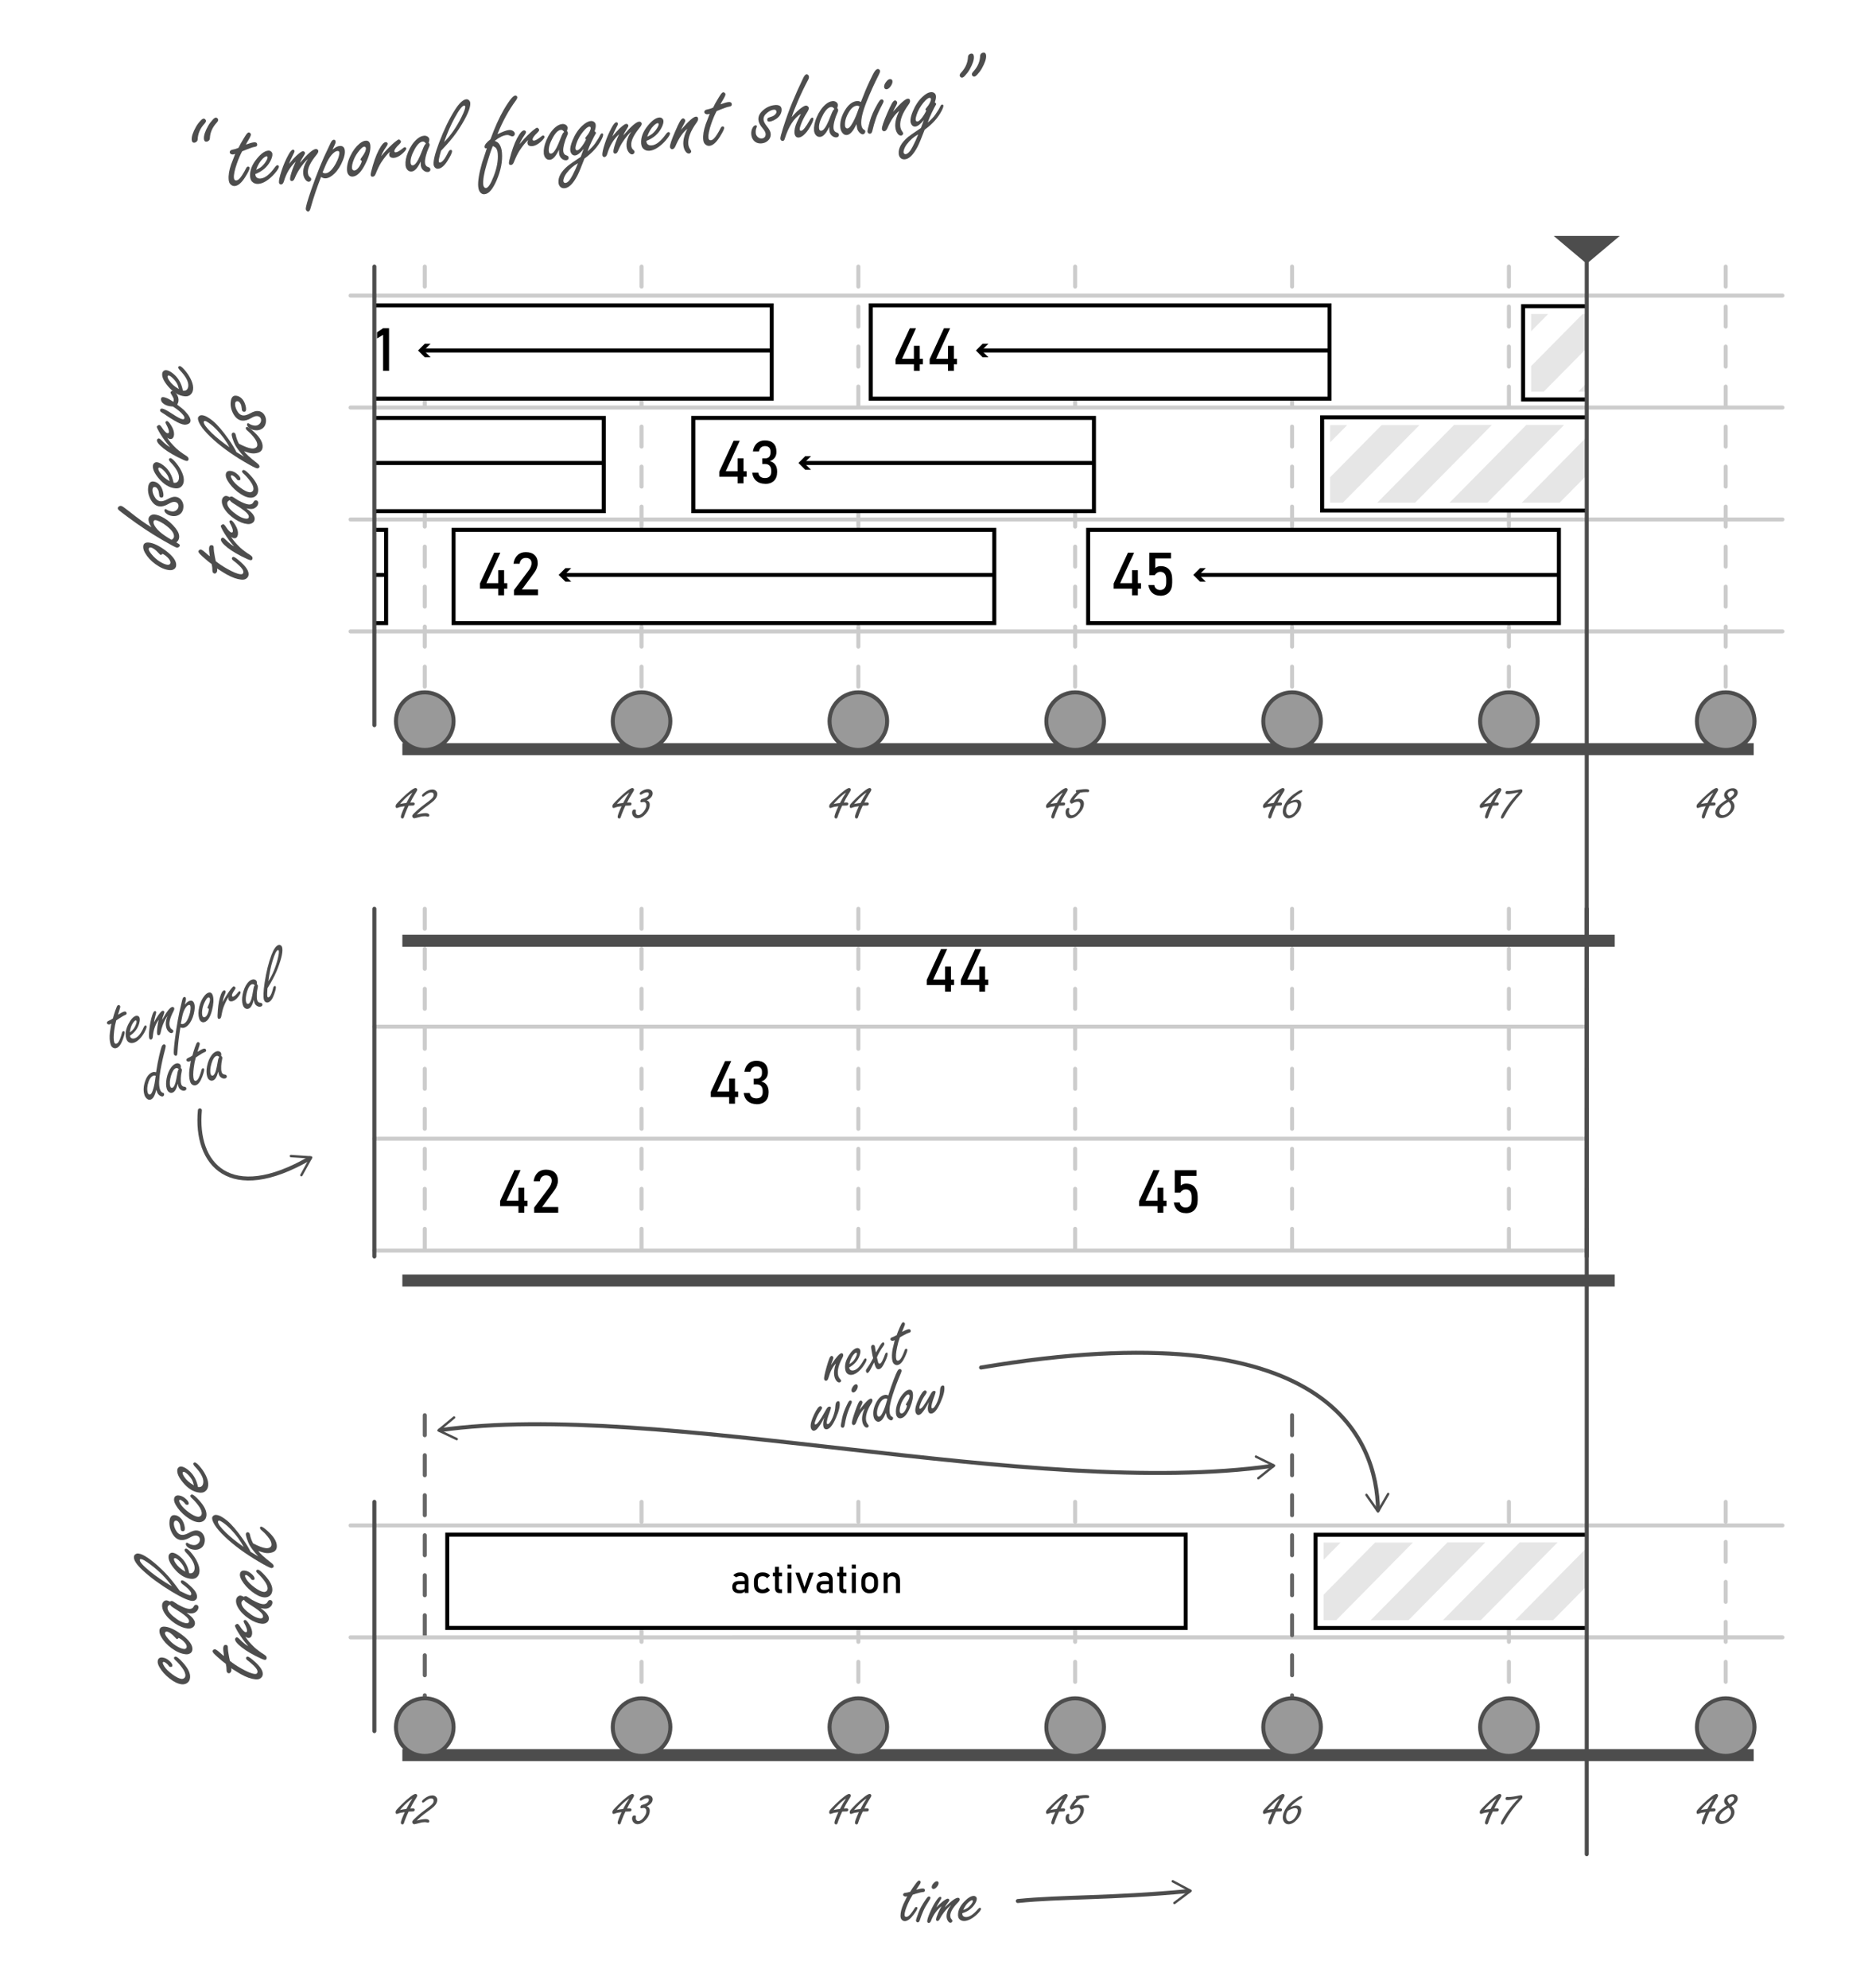 <?xml version="1.0" encoding="UTF-8"?><svg id="Layer_1" xmlns="http://www.w3.org/2000/svg" xmlns:xlink="http://www.w3.org/1999/xlink" viewBox="0 0 468.09 496.94"><defs><style>.cls-1,.cls-2,.cls-3,.cls-4,.cls-5,.cls-6,.cls-7,.cls-8,.cls-9,.cls-10{stroke-miterlimit:10;}.cls-1,.cls-2,.cls-3,.cls-11,.cls-5,.cls-6,.cls-7,.cls-9,.cls-10{fill:none;}.cls-1,.cls-3,.cls-7{stroke-linecap:round;}.cls-1,.cls-5,.cls-6,.cls-8,.cls-9,.cls-10{stroke:#4d4d4d;}.cls-12{clip-path:url(#clippath-6);}.cls-13{clip-path:url(#clippath-7);}.cls-2,.cls-4{stroke:#000;}.cls-14{clip-path:url(#clippath-4);}.cls-15{fill:#4d4d4d;}.cls-16,.cls-4{fill:#fff;}.cls-3{stroke:#666;}.cls-3,.cls-7{stroke-dasharray:5;}.cls-17{clip-path:url(#clippath-1);}.cls-18{clip-path:url(#clippath-5);}.cls-19{clip-path:url(#clippath-3);}.cls-5{filter:url(#drop-shadow-10);}.cls-5,.cls-6,.cls-9,.cls-10{stroke-width:3px;}.cls-6{filter:url(#drop-shadow-9);}.cls-7{stroke:#ccc;}.cls-8{fill:#999;}.cls-9{filter:url(#drop-shadow-11);}.cls-20{fill:#ccc;}.cls-21{clip-path:url(#clippath-2);}.cls-22{clip-path:url(#clippath);}.cls-10{filter:url(#drop-shadow-8);}.cls-23{fill:#e6e6e6;}</style><clipPath id="clippath-1"><rect class="cls-11" x="24.36" y="2.45" width="133.88" height="19.42"/></clipPath><symbol id="Kernel_Execution" viewBox="0 0 173.22 24.31"><path class="cls-16" d="M158.25,2.5v19.31H24.36V2.5h133.88M160.25.5H22.36v23.31h137.88V.5h0Z"/><rect class="cls-4" x="22.36" y=".5" width="137.88" height="23.31"/><g class="cls-17"><polygon class="cls-23" points="28.66 2.41 19.2 2.41 0 21.85 9.46 21.85 28.66 2.41"/><polygon class="cls-23" points="46.73 2.41 37.27 2.41 18.07 21.85 27.53 21.85 46.73 2.41"/><polygon class="cls-23" points="64.8 2.41 55.34 2.41 36.14 21.85 45.6 21.85 64.8 2.41"/><polygon class="cls-23" points="82.87 2.41 73.41 2.41 54.21 21.85 63.67 21.85 82.87 2.41"/><polygon class="cls-23" points="100.94 2.41 91.48 2.41 72.28 21.85 81.74 21.85 100.94 2.41"/><polygon class="cls-23" points="119.01 2.41 109.55 2.41 90.35 21.85 99.81 21.85 119.01 2.41"/><polygon class="cls-23" points="137.08 2.41 127.62 2.41 108.42 21.85 117.88 21.85 137.08 2.41"/><polygon class="cls-23" points="155.15 2.41 145.69 2.41 126.49 21.85 135.95 21.85 155.15 2.41"/><polygon class="cls-23" points="173.22 2.41 163.76 2.41 144.56 21.85 154.02 21.85 173.22 2.41"/></g></symbol><clipPath id="clippath"><rect class="cls-11" x="-228.32" y="52.63" width="132.85" height="61.46"/></clipPath><clipPath id="clippath-2"><rect class="cls-11" x="-225.65" y="304.6" width="132.85" height="61.46"/></clipPath><filter id="drop-shadow-8" filterUnits="userSpaceOnUse"><feOffset dx="7" dy="7"/><feGaussianBlur result="blur" stdDeviation="5"/><feFlood flood-color="#000" flood-opacity=".07"/><feComposite in2="blur" operator="in"/><feComposite in="SourceGraphic"/></filter><clipPath id="clippath-3"><rect class="cls-11" x="93.61" y="66.64" width="303.14" height="103.08"/></clipPath><clipPath id="clippath-4"><rect class="cls-11" x="318.07" y="80.13" width="132.85" height="61.46"/></clipPath><clipPath id="clippath-5"><rect class="cls-11" x="368.31" y="52.37" width="132.85" height="61.46"/></clipPath><filter id="drop-shadow-9" filterUnits="userSpaceOnUse"><feOffset dx="7" dy="7"/><feGaussianBlur result="blur-2" stdDeviation="5"/><feFlood flood-color="#000" flood-opacity=".07"/><feComposite in2="blur-2" operator="in"/><feComposite in="SourceGraphic"/></filter><filter id="drop-shadow-10" filterUnits="userSpaceOnUse"><feOffset dx="7" dy="7"/><feGaussianBlur result="blur-3" stdDeviation="5"/><feFlood flood-color="#000" flood-opacity=".07"/><feComposite in2="blur-3" operator="in"/><feComposite in="SourceGraphic"/></filter><filter id="drop-shadow-11" filterUnits="userSpaceOnUse"><feOffset dx="7" dy="7"/><feGaussianBlur result="blur-4" stdDeviation="5"/><feFlood flood-color="#000" flood-opacity=".07"/><feComposite in2="blur-4" operator="in"/><feComposite in="SourceGraphic"/></filter><clipPath id="clippath-6"><rect class="cls-11" x="93.61" y="373.73" width="303.14" height="103.08"/></clipPath><clipPath id="clippath-7"><rect class="cls-11" x="316.42" y="359.45" width="132.85" height="61.46"/></clipPath></defs><g class="cls-22"><use width="173.22" height="24.31" transform="translate(-131.61 72.41)" xlink:href="#Kernel_Execution"/></g><g class="cls-21"><use width="173.22" height="24.31" transform="translate(-157.55 328.27)" xlink:href="#Kernel_Execution"/></g><path class="cls-15" d="M102.17,201.4c-.05.12-.2.43-.43.92-.39.93-.62,1.54-.7,1.83-.04.16-.1.28-.16.34-.06.06-.15.1-.26.1s-.22-.04-.29-.13c-.07-.08-.1-.17-.1-.27,0-.37.33-1.25.98-2.67-.71.08-1.27.2-1.68.37-.13.05-.24.08-.32.08-.2,0-.29-.15-.29-.46,0-.18.07-.36.21-.53.27-.32.73-.8,1.38-1.44.8-.79,1.53-1.43,2.18-1.92.56-.42.97-.64,1.22-.64.11,0,.21.05.31.14.07.08.11.16.11.26,0,.12-.07.3-.22.54-.02.04-.19.31-.48.78-.38.61-.73,1.25-1.05,1.92.34-.02.57-.03.68-.03.29,0,.43.11.43.32,0,.19-.08.33-.23.41-.07.03-.28.05-.62.05-.1,0-.32,0-.64.02ZM101.61,200.72c.53-1.04,1.04-1.9,1.52-2.6-.51.29-1.13.79-1.85,1.49-.52.52-.94.97-1.26,1.35.71-.15,1.24-.23,1.6-.25Z"/><path class="cls-15" d="M104.22,203.64c.82-.26,1.57-.39,2.26-.39.27,0,.49.06.65.17.15.1.22.22.22.36,0,.09-.03.18-.1.25s-.15.11-.23.11c-.03,0-.07,0-.13-.02-.25-.07-.48-.1-.69-.1-.18,0-.4.02-.67.05-.09.01-.43.1-1.02.26-.53.14-.84.21-.94.21-.14,0-.26-.07-.36-.2-.09-.12-.14-.25-.14-.38,0-.15.13-.34.38-.59.48-.47.94-.89,1.38-1.27.42-.35.94-.76,1.56-1.22.71-.52,1.2-.9,1.46-1.14.4-.35.6-.7.6-1.05,0-.2-.06-.35-.19-.46-.11-.1-.25-.15-.42-.15-.44,0-.96.25-1.55.74-.27.22-.44.34-.51.34-.05,0-.11-.03-.17-.09-.07-.06-.1-.13-.1-.21,0-.18.21-.42.64-.75.68-.52,1.33-.78,1.96-.78.36,0,.65.11.89.34.23.22.34.49.34.8,0,.55-.28,1.09-.83,1.63-.24.23-.68.59-1.32,1.05-1.54,1.12-2.53,1.95-2.97,2.48Z"/><path class="cls-15" d="M156.38,201.4c-.05.12-.2.43-.43.92-.39.93-.62,1.54-.7,1.83-.04.16-.1.28-.16.34-.06.06-.15.1-.26.1s-.22-.04-.29-.13c-.07-.08-.1-.17-.1-.27,0-.37.33-1.25.98-2.67-.71.08-1.27.2-1.68.37-.13.05-.24.08-.32.08-.2,0-.29-.15-.29-.46,0-.18.07-.36.21-.53.27-.32.73-.8,1.38-1.44.8-.79,1.53-1.43,2.18-1.92.56-.42.97-.64,1.22-.64.11,0,.21.05.31.14.07.08.11.16.11.26,0,.12-.07.3-.22.54-.02.04-.19.31-.48.78-.38.61-.73,1.25-1.05,1.92.34-.02.57-.03.68-.03.29,0,.43.11.43.32,0,.19-.08.33-.23.41-.07.03-.28.05-.62.05-.1,0-.32,0-.64.02ZM155.82,200.72c.53-1.04,1.04-1.9,1.52-2.6-.51.29-1.13.79-1.85,1.49-.52.52-.94.97-1.26,1.35.71-.15,1.24-.23,1.6-.25Z"/><path class="cls-15" d="M161.72,200.05c.24.1.42.22.52.34.15.18.23.43.23.75,0,.8-.33,1.56-1,2.29s-1.36,1.1-2.07,1.1c-.43,0-.79-.18-1.06-.54-.2-.26-.29-.55-.29-.86,0-.52.2-.78.6-.78.24,0,.36.09.36.27,0,.04,0,.09-.01.15-.01.08-.02.17-.02.25,0,.23.06.41.17.53.13.13.28.2.45.2.42,0,.86-.29,1.34-.87.45-.56.68-1.09.68-1.59,0-.25-.06-.45-.18-.6-.13-.16-.31-.23-.55-.23-.09,0-.19.01-.28.04-.11.03-.2.05-.26.05-.14,0-.21-.1-.21-.29,0-.17.06-.3.17-.41.06-.06.2-.12.4-.18.41-.1.75-.24,1.03-.42.18-.12.33-.27.43-.47.05-.1.08-.21.08-.32,0-.14-.04-.25-.11-.31-.08-.07-.19-.1-.35-.1-.26,0-.54.07-.82.21-.07.03-.25.13-.52.3-.07.05-.15.07-.24.07-.17,0-.25-.09-.25-.27,0-.16.12-.33.37-.51.57-.41,1.13-.61,1.68-.61.33,0,.6.1.83.3.24.21.36.47.36.77,0,.4-.17.77-.51,1.11-.19.2-.5.4-.94.62Z"/><path class="cls-15" d="M210.59,201.4c-.05.12-.2.43-.43.92-.39.93-.62,1.54-.7,1.83-.04.16-.1.28-.16.34-.06.06-.15.1-.26.1s-.22-.04-.29-.13c-.07-.08-.1-.17-.1-.27,0-.37.33-1.25.98-2.67-.71.08-1.27.2-1.68.37-.13.05-.24.08-.32.08-.2,0-.29-.15-.29-.46,0-.18.07-.36.21-.53.27-.32.73-.8,1.38-1.44.8-.79,1.53-1.43,2.18-1.92.56-.42.97-.64,1.22-.64.11,0,.21.05.31.14.07.08.11.16.11.26,0,.12-.07.3-.22.54-.02.04-.19.31-.48.78-.38.61-.73,1.25-1.05,1.92.34-.02.57-.03.68-.03.29,0,.43.11.43.32,0,.19-.08.33-.23.41-.07.03-.28.05-.62.05-.1,0-.32,0-.64.02ZM210.03,200.72c.53-1.04,1.04-1.9,1.52-2.6-.51.29-1.13.79-1.85,1.49-.52.52-.94.97-1.26,1.35.71-.15,1.24-.23,1.6-.25Z"/><path class="cls-15" d="M215.72,201.4c-.05.12-.2.43-.43.92-.39.93-.62,1.54-.7,1.83-.04.16-.1.28-.16.34-.06.06-.15.1-.26.1s-.22-.04-.29-.13c-.07-.08-.1-.17-.1-.27,0-.37.33-1.25.98-2.67-.71.08-1.27.2-1.68.37-.13.05-.24.08-.32.08-.2,0-.29-.15-.29-.46,0-.18.07-.36.21-.53.27-.32.73-.8,1.38-1.44.8-.79,1.53-1.43,2.18-1.92.56-.42.97-.64,1.22-.64.11,0,.21.05.31.14.07.08.11.16.11.26,0,.12-.07.3-.22.54-.02.04-.19.31-.48.78-.38.61-.73,1.25-1.05,1.92.34-.02.57-.03.68-.03.29,0,.43.11.43.32,0,.19-.08.33-.23.41-.07.03-.28.05-.62.05-.1,0-.32,0-.64.02ZM215.16,200.72c.53-1.04,1.04-1.9,1.52-2.6-.51.29-1.13.79-1.85,1.49-.52.52-.94.97-1.26,1.35.71-.15,1.24-.23,1.6-.25Z"/><path class="cls-15" d="M264.81,201.4c-.05.12-.2.43-.43.92-.39.93-.62,1.54-.7,1.83-.04.16-.1.28-.16.34-.06.06-.15.1-.26.1s-.22-.04-.29-.13c-.07-.08-.1-.17-.1-.27,0-.37.33-1.25.98-2.67-.71.08-1.27.2-1.68.37-.13.05-.24.08-.32.08-.2,0-.29-.15-.29-.46,0-.18.07-.36.21-.53.27-.32.73-.8,1.38-1.44.8-.79,1.53-1.43,2.18-1.92.56-.42.97-.64,1.22-.64.11,0,.21.05.31.14.07.08.11.16.11.26,0,.12-.07.3-.22.54-.02.04-.19.31-.48.78-.38.61-.73,1.25-1.05,1.92.34-.02.57-.03.68-.03.29,0,.43.11.43.32,0,.19-.08.33-.23.41-.07.03-.28.05-.62.05-.1,0-.32,0-.64.02ZM264.24,200.72c.53-1.04,1.04-1.9,1.52-2.6-.51.29-1.13.79-1.85,1.49-.52.52-.94.97-1.26,1.35.71-.15,1.24-.23,1.6-.25Z"/><path class="cls-15" d="M270.13,198.11c-.83.72-1.36,1.33-1.59,1.85.48-.2.9-.29,1.24-.29.4,0,.71.12.93.35.21.22.32.51.32.86,0,.81-.38,1.62-1.15,2.44-.76.82-1.5,1.22-2.23,1.22-.42,0-.75-.2-.98-.59-.15-.26-.23-.56-.23-.89s.07-.61.22-.83c.12-.18.28-.27.47-.27.18,0,.26.07.26.2,0,.03-.01.09-.04.17-.05.14-.07.33-.07.57,0,.21.05.39.15.55.13.22.31.33.54.33.44,0,.9-.28,1.38-.83.53-.61.79-1.21.79-1.81,0-.25-.06-.44-.17-.56-.11-.12-.28-.19-.51-.19s-.5.06-.82.18c-.07.02-.25.11-.53.26-.06.03-.11.05-.16.05-.09,0-.19-.06-.28-.18-.1-.13-.15-.25-.15-.36,0-.21.21-.59.64-1.16.27-.37.6-.74,1-1.11-.11-.15-.16-.26-.16-.34,0-.11.08-.19.23-.24.07-.02.35-.07.83-.13.54-.07.98-.11,1.32-.11s.55.02.7.07c.18.05.26.17.26.35,0,.22-.11.34-.34.34-.05,0-.15,0-.29-.01-.05,0-.11,0-.17,0-.23,0-.46.01-.69.03-.23.02-.45.05-.68.1Z"/><line class="cls-10" x1="93.61" y1="180.27" x2="431.51" y2="180.27"/><line class="cls-7" x1="106.21" y1="66.63" x2="106.21" y2="180.27"/><line class="cls-7" x1="160.42" y1="66.63" x2="160.42" y2="180.27"/><line class="cls-7" x1="214.63" y1="66.63" x2="214.63" y2="180.27"/><line class="cls-7" x1="268.84" y1="66.63" x2="268.84" y2="180.27"/><circle class="cls-8" cx="106.21" cy="180.27" r="7.2"/><circle class="cls-8" cx="160.42" cy="180.27" r="7.2"/><circle class="cls-8" cx="214.63" cy="180.27" r="7.2"/><circle class="cls-8" cx="268.84" cy="180.27" r="7.2"/><path class="cls-20" d="M445.7,158.33c.28,0,.5-.22.5-.5s-.22-.5-.5-.5H87.64c-.28,0-.5.22-.5.5s.22.5.5.5h358.05"/><path class="cls-20" d="M445.7,130.35c.28,0,.5-.22.5-.5s-.22-.5-.5-.5H87.64c-.28,0-.5.22-.5.5s.22.5.5.5h358.05"/><path class="cls-15" d="M319.05,201.4c-.05.12-.2.43-.43.92-.39.93-.62,1.54-.7,1.83-.04.16-.1.28-.16.34-.06.06-.15.1-.26.1s-.22-.04-.29-.13c-.07-.08-.1-.17-.1-.27,0-.37.33-1.25.98-2.67-.71.08-1.27.2-1.68.37-.13.05-.24.08-.32.08-.2,0-.29-.15-.29-.46,0-.18.07-.36.21-.53.27-.32.73-.8,1.38-1.44.8-.79,1.53-1.43,2.18-1.92.56-.42.97-.64,1.22-.64.11,0,.21.05.31.14.07.08.11.16.11.26,0,.12-.07.3-.22.54-.02.04-.19.31-.48.78-.38.61-.73,1.25-1.05,1.92.34-.02.57-.03.68-.03.29,0,.43.11.43.32,0,.19-.08.33-.23.41-.07.03-.28.05-.62.05-.1,0-.32,0-.64.02ZM318.48,200.72c.53-1.04,1.04-1.9,1.52-2.6-.51.29-1.13.79-1.85,1.49-.52.52-.94.97-1.26,1.35.71-.15,1.24-.23,1.6-.25Z"/><path class="cls-15" d="M322.62,200.28c.73-.27,1.26-.4,1.6-.4.4,0,.7.11.89.34.17.2.26.46.26.78,0,.83-.37,1.64-1.11,2.44-.68.74-1.38,1.11-2.09,1.11-.45,0-.81-.2-1.09-.59-.21-.3-.32-.65-.32-1.05,0-.87.34-1.77,1.01-2.69.58-.8,1.41-1.54,2.49-2.21.32-.21.56-.35.72-.42.15-.07.28-.11.4-.11.19,0,.28.08.28.24,0,.15-.1.27-.29.38-1.02.54-1.93,1.27-2.74,2.18ZM322.02,201.18c-.3.49-.45.98-.45,1.46,0,.32.07.59.22.82.15.23.35.35.59.35.34,0,.69-.16,1.05-.48s.65-.76.87-1.3c.14-.34.21-.64.21-.89,0-.19-.06-.33-.17-.45-.12-.13-.28-.19-.48-.19-.33,0-.73.11-1.2.33-.13.05-.27.13-.43.23-.12.07-.19.12-.2.13Z"/><path class="cls-15" d="M373.26,201.4c-.05.12-.2.43-.43.92-.39.93-.62,1.54-.7,1.83-.04.16-.1.28-.16.34-.06.06-.15.1-.26.1s-.22-.04-.29-.13c-.07-.08-.1-.17-.1-.27,0-.37.33-1.25.98-2.67-.71.08-1.27.2-1.68.37-.13.05-.24.08-.32.08-.2,0-.29-.15-.29-.46,0-.18.07-.36.21-.53.27-.32.74-.8,1.38-1.44.8-.79,1.53-1.43,2.17-1.92.56-.42.97-.64,1.22-.64.11,0,.21.05.31.14.07.08.11.16.11.26,0,.12-.07.3-.22.54-.02.04-.19.31-.48.78-.38.61-.73,1.25-1.05,1.92.34-.02.57-.03.68-.03.29,0,.43.11.43.32,0,.19-.08.33-.23.41-.07.03-.28.05-.62.05-.1,0-.31,0-.64.02ZM372.7,200.72c.53-1.04,1.04-1.9,1.52-2.6-.51.29-1.13.79-1.85,1.49-.52.52-.94.97-1.26,1.35.71-.15,1.24-.23,1.6-.25Z"/><path class="cls-15" d="M379.74,198.06c-1.31.29-2.24.43-2.77.43-.36,0-.53-.12-.53-.35,0-.12.04-.22.12-.3s.17-.12.27-.12c.04,0,.11,0,.21.01.06,0,.14.01.22.01.3,0,.7-.04,1.2-.12.63-.1,1.1-.19,1.4-.27.17-.04.31-.07.42-.07.26,0,.4.14.4.42,0,.19-.11.41-.34.64-1.68,1.8-3,3.57-3.95,5.32-.23.42-.38.67-.44.75-.12.14-.24.21-.37.21-.07,0-.14-.03-.19-.08-.07-.06-.1-.13-.1-.21,0-.25.24-.76.71-1.54.62-1.02,1.38-2.06,2.26-3.11.53-.63,1.02-1.18,1.49-1.63Z"/><path class="cls-15" d="M427.47,201.4c-.05.12-.2.43-.43.92-.39.93-.62,1.54-.7,1.83-.04.16-.1.28-.16.34-.06.06-.15.1-.26.1s-.22-.04-.29-.13c-.07-.08-.1-.17-.1-.27,0-.37.33-1.25.98-2.67-.71.08-1.27.2-1.68.37-.13.05-.24.08-.32.08-.2,0-.29-.15-.29-.46,0-.18.07-.36.21-.53.27-.32.74-.8,1.38-1.44.8-.79,1.53-1.43,2.17-1.92.56-.42.97-.64,1.22-.64.11,0,.21.05.31.14.07.08.11.16.11.26,0,.12-.07.3-.22.54-.02.04-.19.31-.48.78-.38.61-.73,1.25-1.05,1.92.34-.02.57-.03.68-.03.29,0,.43.11.43.32,0,.19-.08.33-.23.41-.07.03-.28.05-.62.05-.1,0-.31,0-.64.02ZM426.91,200.72c.53-1.04,1.04-1.9,1.52-2.6-.51.29-1.13.79-1.85,1.49-.52.52-.94.97-1.26,1.35.71-.15,1.24-.23,1.6-.25Z"/><path class="cls-15" d="M431.76,199.92c-.21-.21-.37-.38-.45-.51-.13-.21-.2-.42-.2-.65,0-.51.26-.94.77-1.28.44-.3.92-.45,1.44-.45.38,0,.68.12.9.35.2.21.29.45.29.74,0,.43-.21.83-.63,1.2-.22.2-.54.43-.94.7.25.25.44.5.57.75s.19.49.19.72c0,.46-.15.91-.46,1.36-.33.48-.75.87-1.27,1.17-.52.3-1.05.45-1.58.45-.46,0-.84-.17-1.13-.5-.22-.25-.33-.53-.33-.83,0-.8.49-1.57,1.46-2.31.51-.4.97-.7,1.37-.92ZM432.26,200.42c-.59.3-1.08.63-1.49,1.01-.57.53-.85,1.04-.85,1.52,0,.28.09.49.26.62.18.12.37.18.56.18.27,0,.56-.08.86-.25.3-.17.56-.39.77-.66.31-.4.47-.82.47-1.25,0-.3-.09-.58-.28-.84-.04-.06-.11-.13-.2-.22-.07-.07-.1-.1-.11-.1ZM432.47,199.48c.29-.16.54-.34.75-.54.26-.26.4-.5.4-.73,0-.15-.05-.27-.14-.37-.1-.12-.24-.18-.4-.18-.28,0-.55.1-.79.3-.21.17-.32.37-.32.59,0,.16.09.36.27.61l.23.31Z"/><line class="cls-7" x1="323.08" y1="66.63" x2="323.08" y2="180.27"/><line class="cls-7" x1="377.3" y1="66.63" x2="377.3" y2="180.27"/><line class="cls-7" x1="431.51" y1="66.63" x2="431.51" y2="180.27"/><circle class="cls-8" cx="323.08" cy="180.27" r="7.2"/><circle class="cls-8" cx="377.3" cy="180.27" r="7.2"/><circle class="cls-8" cx="431.51" cy="180.27" r="7.2"/><path class="cls-15" d="M228.23,473.59c-.44.69-.85,1.46-1.23,2.32-.54,1.22-.81,2.12-.81,2.73,0,.17.04.3.11.39.07.09.18.13.32.13.34,0,.76-.32,1.24-.96.31-.4.58-.79.82-1.19.13-.23.27-.34.42-.34.09,0,.16.03.23.09.05.06.08.12.08.18,0,.25-.33.82-.99,1.69-.79,1.05-1.52,1.58-2.17,1.58-.35,0-.64-.16-.87-.48-.14-.21-.21-.5-.21-.87,0-.83.24-1.79.72-2.89.12-.27.44-.93.96-1.98-.18.05-.33.07-.42.07-.14,0-.27-.04-.38-.1-.15-.1-.23-.21-.23-.36,0-.17.1-.31.3-.41.05-.03.31-.07.76-.13.16-.03.4-.09.72-.19.24-.43.63-1.01,1.17-1.75.3-.41.51-.68.63-.8.16-.17.31-.26.43-.26.09,0,.18.05.27.14.08.09.12.18.12.27,0,.18-.19.53-.57,1.06-.25.34-.44.62-.56.83.76-.21,1.3-.31,1.63-.31.38,0,.56.16.56.47,0,.16-.06.27-.19.35-.07.04-.25.08-.53.1-.12,0-.63.12-1.55.39-.25.08-.5.15-.75.24Z"/><path class="cls-15" d="M232.29,474.05c.12,0,.21.04.29.13.05.07.08.15.08.22,0,.12-.1.33-.3.62-.71,1.1-1.22,2.01-1.52,2.72-.32.73-.6,1.48-.85,2.26-.11.34-.28.51-.51.51-.14,0-.25-.05-.33-.16-.08-.09-.11-.18-.11-.29,0-.21.22-.89.66-2.05.34-.92.9-1.93,1.66-3.04.25-.36.43-.61.55-.73.12-.13.25-.19.38-.19ZM234.23,470.25c.31,0,.46.16.46.47,0,.29-.15.61-.45.95-.29.33-.56.5-.83.5-.13,0-.24-.05-.32-.14-.08-.09-.12-.2-.12-.33,0-.33.18-.68.54-1.04.27-.27.51-.41.72-.41Z"/><path class="cls-15" d="M234.13,476.78c.57-.6,1.08-1.07,1.52-1.42.66-.51,1.11-.77,1.33-.77.11,0,.21.04.29.12.08.07.11.16.11.25,0,.13-.12.34-.36.63-.37.46-.63.86-.77,1.19,1.6-1.61,2.69-2.41,3.28-2.41.12,0,.23.04.32.11.1.08.14.19.14.31,0,.19-.15.44-.44.74-1.29,1.33-1.94,2.43-1.94,3.28,0,.35.06.6.18.75l.27.34c.05.06.08.14.08.24,0,.11-.04.21-.13.31-.1.11-.22.16-.35.16-.23,0-.43-.14-.62-.43-.23-.34-.35-.75-.35-1.21,0-.62.18-1.25.53-1.89.12-.23.33-.53.62-.9-.58.44-1.17,1.04-1.77,1.8-.41.52-.78,1.1-1.11,1.74-.16.31-.34.46-.55.46-.23,0-.35-.13-.35-.39,0-.28.19-.86.57-1.73.22-.5.49-1.03.81-1.58-1.17.9-2.05,2.13-2.64,3.67-.14.34-.33.51-.57.51-.11,0-.2-.04-.27-.12-.08-.08-.11-.18-.11-.3,0-.4.23-1.13.68-2.18.47-1.11,1-2.12,1.6-3,.41-.62.73-.93.95-.93.21,0,.31.11.31.33,0,.1-.13.33-.38.72-.44.72-.74,1.25-.88,1.6Z"/><path class="cls-15" d="M240.62,478.23v.19c0,.15.04.28.11.39.17.25.45.38.84.38.85,0,1.84-.66,2.96-1.97.2-.23.37-.34.5-.34.08,0,.14.04.21.11.04.05.06.11.06.15,0,.27-.33.72-.98,1.35-.51.5-1.06.91-1.64,1.22s-1.12.47-1.62.47-.92-.18-1.21-.53c-.2-.25-.3-.58-.3-1,0-1.16.54-2.29,1.63-3.39.88-.9,1.65-1.35,2.31-1.35.18,0,.34.05.48.16.18.14.27.33.27.56,0,.36-.17.81-.5,1.33-.69,1.09-1.73,1.85-3.12,2.27ZM240.85,477.43c.48-.16.85-.35,1.13-.55.48-.37.86-.79,1.14-1.25.1-.16.15-.31.15-.44,0-.14-.06-.21-.19-.21-.18,0-.43.13-.76.4-.59.47-1.08,1.15-1.47,2.05Z"/><path class="cls-1" d="M254.5,475.18c10.97-1.12,22.95-.62,42.79-2.49"/><path class="cls-15" d="M293.42,475.86c-.1-.13-.07-.32.06-.42l3.67-2.76-4.05-2.16c-.15-.08-.2-.26-.12-.41s.26-.2.41-.12l4.47,2.38c.09.05.15.14.16.24,0,.1-.04.2-.12.26l-4.05,3.04s-.1.05-.16.06c-.1,0-.2-.03-.26-.12Z"/><g class="cls-19"><rect class="cls-4" x="113.41" y="132.44" width="135.21" height="23.31"/><path d="M120,147.16v-1.3l3.57-7.71h1.54l-3.49,7.62h5.22v1.38h-6.85ZM124.59,148.8v-6.27h1.46v6.27h-1.46Z"/><path d="M128.52,148.79v-1.3l3.71-4.95c.21-.28.38-.58.5-.88.12-.3.18-.59.18-.86h0c0-.44-.12-.77-.37-1s-.6-.35-1.06-.35c-.43,0-.78.13-1.05.38-.27.26-.44.62-.5,1.09h0s-1.54,0-1.54,0h0c.13-.93.47-1.64,1-2.14.54-.51,1.23-.76,2.07-.76.96,0,1.7.24,2.22.73s.78,1.17.78,2.05h0c0,.38-.08.78-.23,1.19s-.37.81-.65,1.18l-3.08,4.19h4.03v1.42h-6.01Z"/><line class="cls-2" x1="248.62" y1="143.71" x2="140.83" y2="143.71"/><polygon points="142.83 142.01 141.13 143.71 142.83 145.4 141.39 145.4 139.69 143.71 141.39 142.01 142.83 142.01"/><rect class="cls-4" x="173.36" y="104.46" width="100.18" height="23.31"/><path d="M179.86,119.18v-1.3l3.57-7.71h1.54l-3.49,7.62h5.22v1.38h-6.85ZM184.45,120.82v-6.27h1.46v6.27h-1.46Z"/><path d="M191.29,120.92c-.6,0-1.13-.11-1.58-.33-.45-.22-.81-.53-1.09-.94s-.45-.91-.53-1.49h1.52c.07.46.25.79.54,1.01.29.21.67.32,1.13.32.49,0,.88-.13,1.15-.4s.41-.63.41-1.11v-.32c0-.53-.13-.94-.39-1.23s-.62-.44-1.1-.44h-.75v-1.42h.75c.42,0,.74-.12.97-.37.23-.25.34-.6.34-1.05v-.33c0-.42-.12-.74-.36-.97-.24-.23-.58-.34-1.03-.34-.38,0-.7.11-.96.32-.26.21-.44.55-.54,1.01h-1.52c.15-.88.49-1.56,1.01-2.04.52-.48,1.19-.72,2-.72.92,0,1.63.24,2.13.73s.75,1.16.75,2.04v.18c0,.53-.14,1-.43,1.39s-.7.68-1.22.87c.58.12,1.03.41,1.35.85.32.45.48,1.01.48,1.7v.18c0,.93-.27,1.66-.8,2.17s-1.28.77-2.26.77Z"/><line class="cls-2" x1="273.33" y1="115.73" x2="200.79" y2="115.73"/><polygon points="202.78 114.03 201.08 115.73 202.78 117.42 201.34 117.42 199.65 115.73 201.34 114.03 202.78 114.03"/><rect class="cls-4" x="217.73" y="76.34" width="114.72" height="23.31"/><path d="M223.93,91.07v-1.3l3.57-7.71h1.54l-3.49,7.62h5.22v1.38h-6.85ZM228.52,92.71v-6.27h1.46v6.27h-1.46Z"/><path d="M232.46,91.07v-1.3l3.57-7.71h1.54l-3.49,7.62h5.22v1.38h-6.85ZM237.05,92.71v-6.27h1.46v6.27h-1.46Z"/><line class="cls-2" x1="332.45" y1="87.61" x2="245.16" y2="87.61"/><polygon points="247.15 85.92 245.45 87.61 247.15 89.31 245.71 89.31 244.02 87.61 245.71 85.92 247.15 85.92"/><rect class="cls-4" x="36.25" y="104.46" width="114.72" height="23.31"/><path d="M42.84,119.18v-1.3l3.57-7.71h1.54l-3.49,7.62h5.22v1.38h-6.85ZM47.44,120.82v-6.27h1.46v6.27h-1.46Z"/><path d="M51.36,120.81v-1.3l3.71-4.95c.21-.28.38-.58.5-.88s.18-.59.18-.86h0c0-.44-.12-.77-.37-1s-.6-.35-1.06-.35c-.43,0-.78.13-1.05.38-.27.26-.44.62-.49,1.09h0s-1.55,0-1.55,0h0c.13-.93.47-1.64,1-2.14.54-.51,1.23-.76,2.07-.76.96,0,1.7.24,2.22.73s.78,1.17.78,2.05h0c0,.38-.08.78-.23,1.19s-.37.81-.65,1.18l-3.08,4.19h4.03v1.42h-6.01Z"/><line class="cls-2" x1="150.97" y1="115.73" x2="63.68" y2="115.73"/><polygon points="65.67 114.03 63.98 115.73 65.67 117.42 64.23 117.42 62.54 115.73 64.23 114.03 65.67 114.03"/><rect class="cls-4" x="-18.17" y="132.44" width="114.72" height="23.31"/><path d="M-3.06,148.79v-1.3l3.71-4.95c.21-.28.38-.58.5-.88s.18-.59.18-.86h0c0-.44-.12-.77-.37-1s-.6-.35-1.06-.35c-.43,0-.78.13-1.05.38-.27.26-.44.62-.49,1.09h0s-1.55,0-1.55,0h0c.13-.93.47-1.64,1-2.14.54-.51,1.23-.76,2.07-.76.96,0,1.7.24,2.22.73s.78,1.17.78,2.05h0c0,.38-.08.78-.23,1.19s-.37.81-.65,1.18l-3.08,4.19H2.95v1.42H-3.06Z"/><line class="cls-2" x1="96.55" y1="143.71" x2="9.26" y2="143.71"/><polygon points="11.25 142.01 9.55 143.71 11.25 145.4 9.81 145.4 8.12 143.71 9.81 142.01 11.25 142.01"/><rect class="cls-4" x="78.24" y="76.34" width="114.72" height="23.31"/><path d="M86.4,91.07v-1.3l3.57-7.71h1.54l-3.49,7.62h5.22v1.38h-6.85ZM90.99,92.71v-6.27h1.46v6.27h-1.46Z"/><path d="M97.28,82.05v10.65h-1.49v-9.02l-1.52.93v-1.55l1.52-1.01h1.49Z"/><line class="cls-2" x1="192.96" y1="87.61" x2="105.67" y2="87.61"/><polygon points="107.66 85.92 105.97 87.61 107.66 89.31 106.22 89.31 104.53 87.61 106.22 85.92 107.66 85.92"/><g class="cls-14"><use width="173.22" height="24.31" transform="translate(308.24 103.81)" xlink:href="#Kernel_Execution"/></g><g class="cls-18"><use width="173.22" height="24.31" transform="translate(358.49 76.04)" xlink:href="#Kernel_Execution"/></g><rect class="cls-4" x="272.09" y="132.44" width="117.71" height="23.31"/><path d="M278.47,147.16v-1.3l3.57-7.71h1.54l-3.49,7.62h5.22v1.38h-6.85ZM283.06,148.8v-6.27h1.46v6.27h-1.46Z"/><path d="M290.12,148.9c-.81,0-1.48-.23-2-.7-.52-.47-.85-1.12-.98-1.97h0s1.49,0,1.49,0h0c.05.4.21.7.47.92s.6.33,1.01.33c.48,0,.85-.16,1.11-.48.26-.32.39-.77.39-1.35v-.89c0-.58-.13-1.03-.39-1.35-.26-.32-.63-.48-1.11-.48-.26,0-.51.07-.75.22s-.45.35-.63.62h-1.36v-5.61h5.43v1.42h-3.93v2.4c.19-.15.39-.27.62-.35s.46-.12.7-.12c.93,0,1.65.28,2.15.85s.76,1.37.76,2.41v.89c0,1.04-.26,1.84-.78,2.41s-1.26.85-2.21.85Z"/><line class="cls-2" x1="389.8" y1="143.71" x2="299.52" y2="143.71"/><polygon points="301.51 142.01 299.81 143.71 301.51 145.4 300.07 145.4 298.37 143.71 300.07 142.01 301.51 142.01"/></g><path class="cls-20" d="M445.7,102.37c.28,0,.5-.22.5-.5s-.22-.5-.5-.5H87.64c-.28,0-.5.22-.5.5s.22.5.5.5h358.05"/><path class="cls-20" d="M445.7,74.39c.28,0,.5-.22.5-.5s-.22-.5-.5-.5H87.64c-.28,0-.5.22-.5.5s.22.5.5.5h358.05"/><line class="cls-1" x1="93.61" y1="66.63" x2="93.61" y2="181.26"/><path class="cls-15" d="M50.88,29.66c.18-.02.34.05.47.21.09.1.14.21.15.34.02.2-.15.49-.5.86-.98,1.11-1.51,2.36-1.57,3.76-.02.26-.12.46-.31.61-.17.14-.33.21-.51.23-.4.03-.63-.2-.67-.71-.07-.81.29-1.89,1.06-3.25.31-.56.7-1.07,1.15-1.55.29-.32.53-.48.73-.5ZM53.93,29.4c.17-.02.33.06.47.21.09.1.14.21.15.35.02.2-.15.49-.5.86-.98,1.11-1.51,2.36-1.57,3.76-.02.26-.12.46-.31.61-.17.14-.33.21-.51.23-.4.03-.63-.2-.67-.71-.07-.81.29-1.89,1.06-3.25.32-.57.71-1.08,1.15-1.55.29-.32.53-.48.73-.5Z"/><path class="cls-15" d="M60.56,37.79c-.49.93-.94,1.97-1.33,3.1-.56,1.62-.81,2.81-.74,3.58.02.22.08.38.18.49.1.11.24.15.43.14.44-.04.93-.49,1.48-1.37.35-.54.66-1.08.92-1.61.14-.3.31-.46.5-.48.11,0,.21.02.3.09.08.07.12.15.12.23.03.32-.34,1.08-1.09,2.28-.9,1.43-1.77,2.19-2.61,2.26-.45.04-.84-.14-1.17-.52-.21-.25-.33-.61-.37-1.09-.09-1.06.11-2.32.61-3.78.12-.36.46-1.24,1.02-2.64-.23.08-.41.13-.53.14-.18.02-.35-.01-.5-.09-.2-.11-.31-.25-.33-.44-.02-.22.09-.4.34-.56.07-.04.39-.13.96-.25.21-.05.51-.16.9-.33.26-.58.7-1.37,1.31-2.37.34-.56.58-.92.71-1.09.19-.24.37-.36.52-.38.11,0,.23.04.36.16.12.1.18.21.19.33.02.23-.19.7-.62,1.42-.29.47-.5.84-.63,1.13.95-.35,1.63-.54,2.05-.57.48-.04.74.14.77.54.02.2-.05.36-.21.47-.08.06-.31.12-.67.19-.15,0-.8.23-1.94.67-.32.12-.63.25-.93.38Z"/><path class="cls-15" d="M63.85,43.5l.02.24c.02.19.08.36.19.49.25.31.62.44,1.12.39,1.1-.09,2.29-1.04,3.58-2.84.23-.31.43-.47.61-.49.1,0,.19.03.28.12.06.07.09.13.09.19.03.34-.34.96-1.11,1.84-.6.69-1.26,1.27-1.97,1.74-.71.47-1.39.73-2.02.78-.66.06-1.19-.13-1.61-.55-.28-.29-.44-.71-.49-1.26-.12-1.48.45-2.99,1.72-4.52,1.03-1.25,1.97-1.91,2.81-1.98.23-.02.44.03.64.16.24.17.38.4.4.69.04.46-.13,1.05-.5,1.76-.77,1.48-2.01,2.56-3.75,3.24ZM64.05,42.45c.59-.26,1.06-.54,1.38-.83.57-.52,1.01-1.1,1.32-1.73.11-.22.16-.42.15-.58-.01-.18-.11-.26-.27-.24-.23.02-.54.22-.93.59-.7.67-1.25,1.6-1.66,2.79Z"/><path class="cls-15" d="M72.31,40.91c.67-.83,1.27-1.49,1.79-1.98.79-.73,1.33-1.11,1.62-1.13.14-.01.27.03.38.13.11.09.16.19.17.3.01.17-.12.45-.39.85-.42.64-.71,1.17-.86,1.61,1.88-2.23,3.19-3.38,3.94-3.44.16-.01.3.02.42.11.13.09.2.22.22.38.02.25-.14.58-.48.99-1.51,1.85-2.22,3.32-2.13,4.41.04.45.14.76.32.94l.38.4c.08.07.12.17.13.29.01.14-.03.28-.14.41-.12.15-.26.23-.43.25-.29.02-.57-.14-.85-.48-.33-.41-.53-.92-.58-1.51-.07-.8.09-1.62.48-2.47.13-.3.36-.71.69-1.22-.7.62-1.39,1.46-2.08,2.5-.47.71-.88,1.49-1.23,2.35-.17.41-.39.63-.66.65-.3.03-.46-.13-.49-.46-.03-.36.15-1.12.55-2.28.23-.66.51-1.37.87-2.11-1.4,1.28-2.39,2.95-2.98,4.99-.15.45-.37.69-.68.72-.14.01-.26-.03-.36-.13-.11-.1-.16-.22-.18-.37-.04-.52.17-1.47.63-2.87.48-1.48,1.06-2.82,1.72-4.02.46-.84.83-1.27,1.12-1.3.26-.02.41.11.43.39,0,.12-.13.44-.41.96-.49.97-.81,1.68-.96,2.15Z"/><path class="cls-15" d="M83.17,37.38c.34-.26.59-.44.76-.54.34-.21.69-.32,1.03-.35.38-.03.68.05.9.26.21.21.34.53.37.98.05.61-.1,1.37-.46,2.26-.55,1.41-1.27,2.55-2.15,3.41-.74.72-1.46,1.12-2.16,1.18-.38.03-.78-.08-1.18-.35-.99,2.53-1.86,5.09-2.59,7.69-.15.62-.36.94-.63.97-.13.01-.27-.07-.42-.23-.11-.12-.17-.25-.18-.4-.04-.47.41-2.06,1.34-4.76,1.45-4.16,2.86-7.64,4.24-10.43.29-.59.48-.99.57-1.21.26-.6.53-.9.82-.93.3-.02.46.14.49.5.02.2-.07.48-.25.84-.22.46-.39.83-.51,1.1ZM80.67,43.08c.21.19.46.27.75.24.81-.07,1.66-.87,2.52-2.4.32-.57.57-1.14.74-1.72.14-.46.2-.81.18-1.03-.01-.16-.06-.27-.14-.34-.08-.07-.2-.1-.36-.09-.41.03-.89.36-1.44.98-.52.6-1,1.42-1.45,2.46-.4.96-.67,1.59-.8,1.89Z"/><path class="cls-15" d="M91.42,35.17c.72-.06,1.11.35,1.19,1.22.1,1.17-.32,2.69-1.24,4.56-1.01,2.03-2.06,3.1-3.16,3.19-.51.04-.9-.16-1.18-.61-.14-.23-.23-.51-.26-.84-.09-1.12.19-2.37.85-3.75.62-1.28,1.38-2.3,2.29-3.05.54-.44,1.04-.68,1.5-.72ZM90.48,40.25c-.23-.16-.36-.28-.36-.38,0-.07.12-.27.37-.61.71-.95,1.05-1.7,1-2.24,0-.07-.03-.14-.08-.2-.08-.12-.2-.18-.34-.17-.28.02-.67.33-1.17.92-.64.76-1.11,1.53-1.42,2.3-.36.89-.51,1.61-.46,2.17.01.15.06.28.15.38.13.15.28.21.45.2.42-.04.84-.39,1.27-1.06.19-.28.33-.57.44-.86.11-.29.16-.44.15-.45Z"/><path class="cls-15" d="M95.33,39.02c.78-.99,1.69-1.97,2.74-2.94.38-.35.78-.68,1.21-.99.22-.15.36-.23.42-.23.13-.01.27.07.42.26.09.1.13.19.14.28.01.16-.13.39-.45.69-.83.79-1.23,1.36-1.2,1.72.02.2.14.29.37.27.38-.03,1-.4,1.87-1.1.15-.12.28-.18.38-.19.07,0,.14.02.22.09.09.07.13.15.14.24.02.26-.31.7-1,1.3-.72.64-1.43.99-2.12,1.05-.28.02-.54-.03-.79-.16-.21-.11-.33-.32-.36-.63-.02-.22.05-.48.21-.77-.65.55-1.39,1.46-2.23,2.73-.48.78-.94,1.73-1.38,2.86-.17.42-.4.64-.7.67-.32.03-.5-.11-.53-.42-.03-.3.16-1.12.56-2.46.59-1.99,1.25-3.55,1.98-4.68.45-.7.85-1.06,1.19-1.09.11,0,.22.02.32.08.12.08.19.18.2.31.01.13-.06.32-.22.57-.03.05-.24.36-.62.94-.35.55-.61,1.09-.78,1.61Z"/><path class="cls-15" d="M105.21,40.35c-.25.53-.49.99-.75,1.36-.49.73-1.01,1.12-1.56,1.16-.47.04-.86-.15-1.16-.58-.19-.27-.3-.61-.34-1-.08-.97.13-2.07.65-3.3.57-1.36,1.31-2.44,2.21-3.22.59-.51,1.18-.79,1.77-.84.37-.03.68.06.95.26.23.18.35.4.37.66.02.19-.04.47-.16.82.15.17.23.33.24.47.02.18-.08.5-.29.94-.22.45-.42,1.04-.62,1.77-.21.78-.29,1.39-.25,1.85.03.37.17.66.41.88.07.06.25.14.56.26.23.09.35.26.38.52.01.17-.04.31-.15.42-.12.13-.27.2-.45.21-.47.04-.9-.14-1.28-.53-.31-.32-.49-.74-.53-1.25-.01-.18-.02-.47-.02-.87ZM106.49,35.89c-.12-.18-.25-.32-.38-.4-.13-.08-.27-.12-.41-.1-.67.06-1.34.7-2.02,1.93-.75,1.36-1.09,2.49-1.01,3.38.02.22.07.38.17.49.09.11.22.15.39.14.42-.04.87-.52,1.36-1.46.27-.52.6-1.27.99-2.27.25-.65.44-1.08.57-1.29.06-.11.18-.25.35-.41Z"/><path class="cls-15" d="M110.28,37.71c-.21.71-.35,1.27-.45,1.71-.1.43-.14.73-.12.9.02.22.13.32.34.3.32-.03.7-.36,1.15-1,.21-.31.52-.86.92-1.65.16-.31.34-.48.54-.5.23-.02.35.08.37.3.03.38-.34,1.17-1.11,2.4-.8,1.28-1.59,1.95-2.36,2.01-.33.03-.62-.09-.85-.35-.17-.19-.26-.43-.29-.72-.04-.49.05-1.18.27-2.07.22-.89.58-1.98,1.06-3.28,1.24-3.29,2.56-6.02,3.95-8.21,1.11-1.75,2.08-2.66,2.9-2.73.26-.02.49.06.67.25.19.19.3.41.32.67.1,1.23-.82,3.36-2.77,6.4-.87,1.35-1.94,2.72-3.2,4.11-.33.36-.78.85-1.36,1.46ZM111.03,35.54c1.69-1.71,3.15-3.82,4.39-6.33.64-1.3.94-2.15.91-2.55-.02-.19-.11-.28-.27-.27-.48.04-1.28,1.07-2.38,3.1-.92,1.67-1.8,3.68-2.64,6.05Z"/><path class="cls-15" d="M122.64,34.81c1.1-3,2.21-5.47,3.33-7.39.76-1.3,1.41-2.25,1.93-2.86.36-.43.68-.65.96-.68.11,0,.2.02.28.08.13.08.2.19.21.34.02.19-.11.48-.39.87-1.75,2.37-3.28,5.16-4.58,8.38,1.36-.65,2.31-1,2.86-1.05.4-.03.74.04,1.02.22.29.19.45.42.47.69.01.14-.03.27-.11.39-.12.18-.28.27-.49.29-.15.01-.45-.09-.91-.29-.13-.05-.29-.07-.48-.05-.88.07-1.89.56-3.05,1.46.55.2.95.49,1.2.88.35.54.55,1.23.62,2.06.18,2.15-.27,4.46-1.34,6.95-.47,1.06-.93,1.88-1.41,2.45-.5.62-1.04.95-1.62,1-.44.04-.81-.14-1.12-.54-.25-.33-.4-.8-.45-1.4-.11-1.3.21-3.29.98-5.97.1-.33.38-1.17.84-2.52.12-.34.24-.69.35-1.08-.07.02-.13.04-.19.04-.24.02-.37-.1-.39-.36-.04-.46.45-1.1,1.48-1.91ZM123.23,36.5c-.41.97-.93,2.52-1.56,4.66-.65,2.18-.93,3.85-.83,5.02.02.23.09.42.22.59.14.17.29.24.46.23.54-.05,1.18-1.02,1.91-2.91.83-2.12,1.17-4.02,1.03-5.71-.06-.66-.22-1.14-.51-1.45-.11-.12-.34-.26-.71-.42Z"/><path class="cls-15" d="M129.89,36.09c.78-.99,1.69-1.97,2.74-2.94.38-.35.78-.68,1.21-.99.22-.15.36-.23.42-.23.13-.01.27.07.42.26.09.1.14.19.14.28.01.16-.13.39-.44.69-.83.79-1.23,1.36-1.2,1.72.02.2.14.29.37.27.38-.03,1-.4,1.87-1.1.15-.12.28-.18.38-.19.07,0,.14.02.22.09.09.07.13.15.14.24.02.26-.31.7-1,1.3-.72.64-1.43.99-2.12,1.05-.28.02-.54-.03-.79-.16-.21-.11-.33-.32-.36-.63-.02-.22.05-.48.21-.77-.65.55-1.39,1.46-2.23,2.73-.48.78-.94,1.73-1.39,2.86-.17.42-.4.64-.7.67-.32.03-.5-.11-.52-.42-.03-.3.16-1.12.56-2.46.59-1.99,1.25-3.55,1.99-4.68.45-.7.85-1.06,1.19-1.09.11,0,.22.02.33.08.12.08.19.18.2.31.01.13-.06.32-.22.57-.03.05-.24.36-.62.94-.35.55-.61,1.09-.78,1.61Z"/><path class="cls-15" d="M139.77,37.42c-.25.53-.49.99-.75,1.36-.49.73-1.01,1.12-1.55,1.16-.47.04-.86-.15-1.16-.58-.19-.27-.3-.61-.34-1-.08-.97.13-2.07.65-3.3.57-1.36,1.31-2.44,2.21-3.22.59-.51,1.18-.79,1.77-.84.37-.03.68.06.95.26.23.18.35.4.37.66.02.19-.04.47-.16.82.15.17.23.33.24.47.02.18-.08.5-.29.94-.22.45-.42,1.04-.62,1.77-.21.78-.29,1.39-.25,1.85.03.37.17.66.41.88.07.06.25.14.56.26.23.09.35.26.38.52.01.17-.04.31-.15.42-.12.13-.27.19-.44.21-.47.04-.9-.14-1.28-.53-.31-.32-.49-.74-.53-1.25-.01-.18-.02-.47-.02-.87ZM141.05,32.96c-.12-.18-.25-.32-.38-.4-.13-.08-.27-.12-.41-.1-.67.06-1.34.7-2.02,1.93-.75,1.36-1.09,2.49-1.01,3.38.02.22.07.38.17.49.09.11.22.15.39.14.42-.04.87-.52,1.36-1.46.27-.52.6-1.27.99-2.27.25-.65.44-1.08.57-1.29.06-.11.18-.25.35-.41Z"/><path class="cls-15" d="M146.89,37.87c.88-.76,1.52-1.44,1.93-2.04.61-.87,1.03-1.57,1.26-2.1.12-.24.25-.37.4-.38.21-.02.32.07.34.27.02.24-.11.65-.4,1.23-.89,1.77-2.32,3.37-4.28,4.79-.79,2.1-1.39,3.52-1.78,4.28-1.05,1.99-2.11,3.04-3.17,3.13-.56.05-.98-.14-1.26-.55-.16-.24-.26-.52-.28-.85-.12-1.38.66-2.77,2.32-4.18.26-.23,1.34-.99,3.24-2.26.32-.85.56-1.51.73-1.99-.84,1.04-1.56,1.59-2.16,1.64-.38.03-.69-.14-.93-.5-.15-.24-.24-.5-.26-.77-.05-.63.14-1.46.57-2.5.61-1.49,1.4-2.69,2.37-3.61.81-.76,1.55-1.18,2.21-1.23.34-.03.65.07.91.31.18.15.29.39.31.71.03.4-.06.91-.28,1.53.22.18.33.31.34.41,0,.06-.03.15-.11.27-.21.34-.54.99-.99,1.92-.4.82-.74,1.65-1.02,2.48ZM144.54,40.79c-1.11.59-2.07,1.42-2.87,2.49-.37.5-.62,1.01-.76,1.55-.04.16-.05.3-.05.4,0,.11.04.21.1.3.11.15.25.22.43.2.54-.05,1.13-.68,1.76-1.91.55-1.06,1.01-2.07,1.38-3.03ZM146.54,34.84c-.13-.12-.2-.21-.21-.26,0-.08.05-.18.17-.32.4-.46.72-.92.95-1.4.19-.38.27-.67.26-.87-.02-.24-.14-.35-.36-.33-.38.03-.88.44-1.52,1.21-.76.92-1.33,1.92-1.7,3.02-.18.54-.26.96-.24,1.24.01.16.06.27.14.35.08.07.18.1.31.09.31-.03.71-.38,1.21-1.06.32-.43.58-.85.79-1.26.14-.27.21-.41.2-.41Z"/><path class="cls-15" d="M153.16,34.07c.67-.83,1.27-1.49,1.79-1.98.79-.73,1.34-1.11,1.62-1.13.14-.01.27.03.38.13.1.09.16.19.17.3.01.17-.12.45-.39.85-.42.64-.71,1.17-.86,1.61,1.88-2.23,3.19-3.38,3.94-3.44.16-.01.3.02.42.11.13.09.2.22.22.38.02.25-.14.58-.48.99-1.51,1.85-2.22,3.32-2.13,4.41.04.45.14.76.32.94l.38.4c.08.07.12.17.13.29.01.14-.03.28-.14.41-.12.15-.26.23-.43.25-.29.02-.57-.14-.85-.48-.33-.41-.53-.92-.58-1.51-.07-.8.09-1.62.48-2.48.13-.3.36-.71.69-1.22-.7.62-1.39,1.46-2.08,2.5-.47.71-.88,1.49-1.23,2.35-.17.41-.39.63-.66.65-.3.02-.46-.13-.49-.46-.03-.36.15-1.12.55-2.28.23-.66.52-1.37.87-2.11-1.4,1.28-2.39,2.95-2.98,4.99-.15.45-.37.69-.68.72-.14.01-.26-.03-.35-.13-.11-.1-.17-.22-.18-.37-.04-.52.17-1.47.63-2.87.48-1.48,1.06-2.82,1.72-4.02.46-.84.83-1.27,1.12-1.3.26-.02.41.11.43.39.01.12-.13.44-.41.96-.49.97-.81,1.68-.96,2.15Z"/><path class="cls-15" d="M161.63,35.22l.02.24c.02.19.08.36.19.49.25.31.62.44,1.12.39,1.1-.09,2.29-1.04,3.58-2.84.23-.31.43-.47.61-.49.1,0,.19.03.27.12.06.07.09.13.1.19.03.34-.34.96-1.11,1.84-.6.69-1.26,1.27-1.97,1.74-.71.47-1.38.73-2.02.78-.66.06-1.19-.13-1.61-.55-.28-.29-.44-.71-.49-1.26-.12-1.48.45-2.99,1.72-4.52,1.03-1.25,1.97-1.91,2.81-1.98.23-.02.44.03.64.16.24.17.38.4.4.69.04.46-.13,1.05-.5,1.76-.77,1.48-2.01,2.56-3.75,3.24ZM161.83,34.17c.6-.26,1.06-.54,1.39-.83.57-.52,1.01-1.1,1.32-1.73.11-.22.16-.42.15-.58-.01-.18-.11-.26-.27-.24-.23.02-.54.22-.93.59-.7.67-1.25,1.6-1.66,2.79Z"/><path class="cls-15" d="M170.25,32.49c.1-.12.21-.23.3-.34,1.68-1.94,2.83-2.94,3.45-2.99.34-.03.53.14.56.52.02.26-.1.59-.38.97-1.51,2.09-2.2,3.89-2.07,5.38.04.48.21.93.51,1.35.14.19.21.34.22.46,0,.1-.04.21-.13.32-.1.13-.23.21-.39.22-.36.03-.68-.17-.96-.61-.27-.41-.43-.92-.49-1.53-.1-1.18.24-2.53,1.01-4.04-1.13.86-2.12,2.31-2.98,4.33-.22.49-.48.74-.78.77-.15.01-.28-.03-.38-.13-.13-.11-.21-.26-.22-.46-.04-.47.39-1.76,1.3-3.85.49-1.13.87-1.96,1.17-2.48.29-.51.56-.77.79-.79.11,0,.23.03.34.13.13.11.21.25.22.4.02.19-.09.48-.31.86-.32.57-.58,1.08-.77,1.53Z"/><path class="cls-15" d="M179.21,27.75c-.5.93-.94,1.97-1.33,3.1-.56,1.62-.81,2.81-.74,3.58.02.22.08.38.18.49.1.11.25.15.43.14.44-.04.93-.49,1.49-1.37.35-.54.66-1.08.92-1.61.14-.3.31-.46.5-.48.11,0,.21.02.3.09.08.07.12.15.12.23.03.32-.34,1.08-1.09,2.28-.9,1.44-1.77,2.19-2.61,2.26-.45.04-.84-.14-1.17-.52-.21-.25-.33-.61-.37-1.09-.09-1.06.11-2.32.61-3.78.12-.36.46-1.24,1.02-2.64-.23.08-.41.13-.53.14-.18.02-.35-.01-.5-.09-.2-.11-.31-.25-.33-.44-.02-.22.09-.4.34-.56.07-.04.39-.12.96-.25.21-.05.51-.16.9-.33.26-.58.7-1.37,1.31-2.37.34-.56.58-.92.71-1.09.19-.24.37-.36.52-.38.11,0,.23.04.36.15.12.1.18.21.19.33.02.23-.19.7-.62,1.42-.29.47-.5.84-.63,1.12.95-.35,1.64-.54,2.06-.57.48-.04.74.14.77.54.02.2-.05.36-.21.47-.08.06-.31.12-.67.19-.15,0-.8.23-1.94.67-.32.12-.63.25-.93.38Z"/><path class="cls-15" d="M193.71,26.26c.54-.05.96.02,1.25.19.29.17.45.45.48.85.04.52-.11,1.03-.45,1.55-.33.49-.85.9-1.56,1.24-.39.18-.72.29-.99.31-.37.03-.57-.11-.59-.44-.02-.22.07-.39.27-.53.05-.03.34-.13.87-.3.32-.1.6-.28.86-.54.22-.22.32-.45.3-.69-.02-.18-.08-.31-.19-.39-.11-.08-.27-.11-.48-.09-.51.04-1.05.3-1.63.76-.67.52-.98,1.11-.92,1.75.04.46.32,1,.84,1.65.58.7.89,1.31.94,1.83.06.77-.23,1.4-.87,1.9-.4.31-.86.48-1.4.53-.84.07-1.5-.18-1.99-.74-.34-.4-.54-.9-.59-1.48-.06-.68.07-1.27.38-1.77.2-.33.42-.5.67-.52.22-.02.33.06.35.24,0,.07-.02.18-.09.33-.17.39-.23.84-.19,1.35.04.43.22.78.55,1.05.29.24.62.34.97.31.34-.03.6-.17.77-.41.14-.21.2-.46.17-.76-.03-.37-.28-.83-.75-1.38-.65-.76-1-1.46-1.05-2.12-.07-.88.34-1.69,1.24-2.45.87-.73,1.83-1.13,2.86-1.22Z"/><path class="cls-15" d="M198,29.27c.59-.73,1.19-1.35,1.8-1.86.78-.65,1.35-.99,1.71-1.02.15-.01.3.04.45.15.17.13.26.28.28.47.02.24-.14.62-.47,1.15-.65,1.02-1.12,1.95-1.43,2.77-.28.71-.4,1.19-.38,1.43.02.24.14.35.37.33.47-.04,1.2-.95,2.18-2.72.2-.36.39-.55.57-.56.18-.02.29.08.3.29.03.34-.25,1.02-.83,2.04-.51.89-1.06,1.58-1.65,2.08-.42.34-.81.53-1.17.56-.38.03-.66-.11-.86-.42-.12-.19-.19-.41-.21-.66-.07-.78.13-1.69.6-2.74.11-.25.45-.96,1.01-2.12-1.71,1.05-3.06,3.13-4.04,6.23-.08.35-.25.54-.48.56-.17.01-.31-.03-.42-.14-.12-.11-.18-.26-.2-.43-.02-.29.19-1.13.63-2.53.83-2.59,1.62-4.79,2.38-6.6.75-1.83,1.6-3.73,2.55-5.71.22-.48.4-.8.54-.97s.29-.26.45-.28c.16-.01.3.06.43.21.1.12.15.25.17.41.02.25-.09.59-.34,1.02-.82,1.54-1.63,3.23-2.42,5.06-.85,1.96-1.36,3.29-1.53,3.99Z"/><path class="cls-15" d="M207.35,31.7c-.25.53-.49.99-.74,1.36-.49.73-1.01,1.12-1.56,1.16-.47.04-.86-.15-1.16-.58-.19-.27-.3-.61-.34-1-.08-.97.13-2.07.65-3.3.57-1.36,1.31-2.44,2.21-3.22.59-.51,1.18-.79,1.77-.84.37-.03.68.06.95.26.23.18.35.4.37.66.02.19-.04.47-.16.82.15.17.23.33.24.47.02.18-.08.5-.29.94-.22.45-.42,1.04-.62,1.77-.21.78-.29,1.39-.25,1.85.03.37.17.66.41.88.07.06.25.14.56.26.23.09.35.26.38.52.01.17-.04.31-.15.42-.12.13-.27.19-.44.21-.47.04-.9-.14-1.28-.53-.31-.32-.49-.74-.53-1.25-.01-.18-.02-.47-.02-.87ZM208.62,27.24c-.12-.18-.25-.32-.38-.4-.13-.08-.27-.12-.41-.1-.67.06-1.34.7-2.02,1.93-.75,1.36-1.09,2.49-1.01,3.38.02.22.07.38.17.49.09.11.22.15.39.14.42-.04.87-.52,1.36-1.46.27-.52.6-1.27.99-2.27.25-.65.44-1.08.57-1.29.06-.11.18-.25.35-.41Z"/><path class="cls-15" d="M215.27,25.49c.72-1.9,1.41-3.57,2.08-4.99.64-1.38,1.08-2.25,1.33-2.61.27-.4.53-.61.79-.64.14-.01.27.03.4.14.12.1.18.22.19.35.02.2-.1.55-.36,1.05-1.1,2.16-2.08,4.34-2.97,6.54-1.02,2.56-1.47,4.46-1.37,5.69.04.5.17.88.39,1.16.04.06.21.19.51.38.06.04.09.12.1.26.02.18-.04.34-.16.5-.12.16-.27.24-.44.26-.2.02-.43-.09-.7-.31-.38-.32-.62-.71-.73-1.16-.04-.19-.1-.55-.18-1.07-.78,1.73-1.58,2.64-2.42,2.71-.48.04-.89-.2-1.22-.72-.22-.34-.35-.74-.39-1.2-.12-1.37.27-2.78,1.15-4.25.87-1.45,1.88-2.22,3.02-2.32.32-.03.65.06,1,.25ZM214.92,26.6c-.25-.14-.46-.2-.64-.18-.74.06-1.39.57-1.97,1.53-.77,1.25-1.11,2.42-1.01,3.51.01.13.05.25.11.36.12.21.29.31.5.29.31-.03.65-.36,1.04-.99.52-.84.98-1.82,1.39-2.94.14-.38.28-.77.42-1.15l.1-.26.06-.18Z"/><path class="cls-15" d="M220.43,24.85c.15-.01.28.03.38.14.08.09.12.18.13.28.01.16-.09.43-.31.82-.79,1.49-1.34,2.7-1.65,3.65-.33.97-.61,1.97-.85,2.98-.1.45-.3.69-.6.71-.18.02-.32-.04-.44-.17-.11-.11-.17-.22-.18-.36-.02-.26.18-1.16.62-2.7.34-1.21.94-2.57,1.8-4.07.28-.49.49-.82.63-.99.14-.18.3-.28.46-.29ZM222.52,19.77c.39-.03.61.15.64.55.03.37-.13.79-.47,1.27-.33.46-.67.7-1.01.73-.17.01-.31-.04-.42-.15-.11-.1-.18-.24-.19-.41-.04-.42.16-.89.58-1.4.31-.38.6-.58.88-.6Z"/><path class="cls-15" d="M223.25,28c.1-.11.21-.23.3-.34,1.68-1.94,2.83-2.94,3.45-2.99.34-.03.53.14.56.52.02.26-.1.59-.38.97-1.51,2.09-2.2,3.89-2.07,5.38.04.48.21.93.51,1.35.14.19.21.34.22.46,0,.1-.04.21-.13.32-.1.13-.23.21-.39.22-.36.03-.68-.17-.96-.61-.27-.41-.43-.92-.49-1.53-.1-1.18.24-2.53,1.01-4.04-1.13.86-2.12,2.3-2.98,4.33-.22.49-.48.74-.78.77-.15.01-.28-.03-.38-.13-.13-.11-.21-.26-.22-.46-.04-.47.39-1.76,1.3-3.85.49-1.13.87-1.96,1.17-2.48.29-.51.56-.77.79-.79.11,0,.23.03.34.13.13.11.21.25.22.4.02.19-.09.48-.31.86-.32.57-.58,1.08-.77,1.53Z"/><path class="cls-15" d="M231.96,30.66c.88-.76,1.52-1.44,1.93-2.04.61-.87,1.03-1.57,1.26-2.1.12-.24.25-.37.4-.38.21-.02.32.07.34.27.02.24-.11.65-.4,1.22-.89,1.77-2.32,3.37-4.28,4.79-.79,2.1-1.39,3.52-1.78,4.28-1.05,1.99-2.11,3.04-3.17,3.13-.56.05-.98-.14-1.26-.55-.16-.24-.26-.53-.28-.85-.12-1.38.66-2.77,2.32-4.18.26-.23,1.34-.99,3.24-2.26.32-.85.56-1.51.73-1.99-.84,1.04-1.56,1.59-2.16,1.64-.38.03-.69-.14-.93-.5-.15-.24-.24-.5-.26-.77-.05-.63.14-1.46.57-2.5.61-1.49,1.4-2.69,2.37-3.61.81-.77,1.54-1.18,2.21-1.23.34-.03.65.07.91.31.18.15.28.39.31.71.03.4-.06.91-.28,1.53.22.18.33.31.34.41,0,.06-.03.15-.11.27-.21.34-.54.98-.99,1.92-.4.82-.74,1.65-1.02,2.48ZM229.61,33.59c-1.11.59-2.07,1.42-2.87,2.49-.37.5-.62,1.01-.76,1.55-.04.16-.05.3-.05.4,0,.11.04.21.1.3.11.15.25.22.43.2.54-.05,1.13-.68,1.76-1.91.55-1.06,1.01-2.07,1.38-3.03ZM231.61,27.64c-.13-.12-.2-.21-.21-.26,0-.08.05-.18.17-.32.4-.46.72-.92.95-1.4.19-.38.27-.67.26-.87-.02-.24-.14-.35-.36-.33-.38.03-.88.44-1.52,1.21-.76.92-1.33,1.92-1.7,3.02-.18.54-.26.96-.24,1.24.01.16.06.27.14.35.08.07.18.1.31.09.31-.03.71-.38,1.21-1.05.32-.43.58-.85.79-1.26.14-.27.21-.41.2-.41Z"/><path class="cls-15" d="M242.84,13.4c.41-.04.64.21.68.72.07.8-.29,1.88-1.06,3.24-.32.56-.7,1.07-1.15,1.55-.29.32-.53.48-.72.5-.18.02-.34-.06-.47-.21-.09-.1-.14-.22-.15-.36-.02-.19.15-.48.5-.85.98-1.11,1.51-2.37,1.57-3.76.02-.26.12-.46.3-.62.17-.13.33-.2.5-.21ZM245.89,13.14c.41-.03.64.21.68.72.07.8-.29,1.88-1.06,3.24-.31.56-.7,1.07-1.15,1.55-.29.32-.53.48-.73.5-.18.02-.34-.06-.47-.21-.09-.1-.14-.22-.15-.36-.02-.19.15-.48.5-.85.99-1.12,1.52-2.37,1.57-3.76.02-.26.12-.46.3-.62.17-.13.33-.2.5-.21Z"/><line class="cls-7" x1="106.21" y1="227.16" x2="106.21" y2="313.08"/><line class="cls-7" x1="160.42" y1="227.16" x2="160.42" y2="313.08"/><line class="cls-7" x1="214.63" y1="227.16" x2="214.63" y2="313.08"/><line class="cls-7" x1="268.84" y1="227.16" x2="268.84" y2="313.08"/><path class="cls-20" d="M396.76,313.1c.28,0,.5-.22.5-.5s-.22-.5-.5-.5H93.61c-.28,0-.5.22-.5.5s.22.5.5.5h303.14"/><path class="cls-20" d="M396.76,285.12c.28,0,.5-.22.5-.5s-.22-.5-.5-.5H93.61c-.28,0-.5.22-.5.5s.22.5.5.5h303.14"/><line class="cls-7" x1="323.08" y1="227.16" x2="323.08" y2="313.08"/><line class="cls-7" x1="377.3" y1="227.16" x2="377.3" y2="313.08"/><line class="cls-7" x1="396.76" y1="227.16" x2="396.76" y2="313.08"/><path class="cls-20" d="M396.76,257.14c.28,0,.5-.22.5-.5s-.22-.5-.5-.5H93.61c-.28,0-.5.22-.5.5s.22.5.5.5h303.14"/><line class="cls-1" x1="93.61" y1="227.16" x2="93.61" y2="314.07"/><line class="cls-6" x1="396.76" y1="228.16" x2="93.61" y2="228.16"/><line class="cls-1" x1="396.76" y1="314.07" x2="396.76" y2="227.16"/><path d="M125.05,301.51v-1.3l3.57-7.71h1.54l-3.49,7.62h5.22v1.38h-6.85ZM129.64,303.15v-6.27h1.46v6.27h-1.46Z"/><path d="M133.57,303.14v-1.3l3.71-4.95c.21-.28.38-.58.5-.88.12-.3.18-.59.18-.86h0c0-.44-.12-.77-.37-1s-.6-.35-1.06-.35c-.43,0-.78.13-1.05.38-.27.26-.44.62-.5,1.09h0s-1.54,0-1.54,0h0c.13-.93.47-1.64,1-2.14.54-.51,1.23-.76,2.07-.76.96,0,1.7.24,2.22.73s.78,1.17.78,2.05h0c0,.38-.08.78-.23,1.19s-.37.81-.65,1.18l-3.08,4.19h4.03v1.42h-6.01Z"/><path d="M284.84,301.51v-1.3l3.57-7.71h1.54l-3.49,7.62h5.22v1.38h-6.85ZM289.43,303.15v-6.27h1.46v6.27h-1.46Z"/><path d="M296.49,303.25c-.81,0-1.48-.23-2-.7-.52-.47-.85-1.12-.98-1.97h0s1.49,0,1.49,0h0c.05.4.21.7.47.92s.6.33,1.01.33c.48,0,.85-.16,1.11-.48.26-.32.39-.77.39-1.35v-.89c0-.58-.13-1.03-.39-1.35-.26-.32-.63-.48-1.11-.48-.26,0-.51.07-.75.22s-.45.35-.63.62h-1.36v-5.61h5.43v1.42h-3.93v2.4c.19-.15.39-.27.62-.35s.46-.12.7-.12c.93,0,1.65.28,2.15.85s.76,1.37.76,2.41v.89c0,1.04-.26,1.84-.78,2.41s-1.26.85-2.21.85Z"/><path d="M177.73,274.24v-1.3l3.57-7.71h1.54l-3.49,7.62h5.22v1.38h-6.85ZM182.32,275.88v-6.27h1.46v6.27h-1.46Z"/><path d="M189.16,275.98c-.6,0-1.13-.11-1.58-.33-.45-.22-.81-.53-1.09-.94s-.45-.91-.53-1.49h1.52c.07.46.25.79.54,1.01.29.21.67.32,1.13.32.49,0,.88-.13,1.15-.4s.41-.63.41-1.11v-.32c0-.53-.13-.94-.39-1.23s-.62-.44-1.1-.44h-.75v-1.42h.75c.42,0,.74-.12.97-.37.23-.25.34-.6.34-1.05v-.33c0-.42-.12-.74-.36-.97-.24-.23-.58-.34-1.03-.34-.38,0-.69.11-.96.32-.26.21-.44.55-.54,1.01h-1.52c.15-.88.49-1.56,1.01-2.04.52-.48,1.19-.72,2-.72.92,0,1.63.24,2.13.73s.75,1.16.75,2.04v.18c0,.53-.14,1-.43,1.39s-.7.68-1.22.87c.58.12,1.03.41,1.35.85.32.45.48,1.01.48,1.7v.18c0,.93-.27,1.66-.8,2.17s-1.28.77-2.26.77Z"/><path d="M231.73,246.24v-1.3l3.57-7.71h1.54l-3.49,7.62h5.22v1.38h-6.85ZM236.32,247.88v-6.27h1.46v6.27h-1.46Z"/><path d="M240.26,246.24v-1.3l3.57-7.71h1.54l-3.49,7.62h5.22v1.38h-6.85ZM244.86,247.88v-6.27h1.46v6.27h-1.46Z"/><path class="cls-15" d="M29.06,255.09c-.23.79-.4,1.65-.51,2.57-.17,1.32-.16,2.27.01,2.85.05.16.12.28.22.34.09.06.21.08.35.03.33-.1.63-.53.91-1.28.18-.47.33-.93.44-1.38.06-.25.16-.4.31-.45.08-.03.17-.02.24.02.07.04.11.09.13.15.07.24-.08.88-.46,1.91-.46,1.24-1,1.95-1.63,2.14-.33.1-.66.03-.97-.21-.2-.16-.35-.41-.46-.77-.24-.79-.29-1.78-.15-2.98.03-.3.15-1.02.35-2.17-.16.1-.29.16-.38.19-.14.04-.27.04-.39.01-.17-.05-.28-.14-.32-.28-.05-.16,0-.32.17-.48.04-.04.27-.16.69-.35.15-.07.36-.2.63-.39.1-.48.31-1.15.61-2.02.17-.48.29-.79.37-.95.11-.21.22-.33.34-.37.08-.03.18,0,.3.06.1.06.17.13.19.22.05.17-.03.56-.25,1.18-.14.4-.24.72-.3.96.67-.42,1.16-.67,1.47-.76.36-.11.58-.01.68.29.04.15.02.28-.09.39-.05.06-.21.14-.48.25-.11.03-.57.3-1.37.82-.22.15-.44.29-.65.44Z"/><path class="cls-15" d="M32.48,258.9l.05.18c.04.14.12.26.22.34.24.19.54.23.91.12.82-.25,1.58-1.16,2.27-2.74.12-.27.25-.43.38-.47.07-.02.15,0,.23.05.05.04.09.08.1.13.08.25-.11.78-.55,1.58-.35.63-.75,1.17-1.22,1.64s-.94.78-1.42.92c-.49.15-.93.09-1.31-.16-.26-.18-.45-.47-.57-.88-.33-1.11-.14-2.35.58-3.72.58-1.12,1.19-1.77,1.82-1.96.17-.05.34-.04.51.02.21.09.35.24.42.46.1.35.07.82-.1,1.42-.35,1.25-1.12,2.27-2.33,3.07ZM32.46,258.07c.41-.29.72-.58.92-.86.35-.49.59-1,.73-1.53.05-.19.06-.34.02-.47-.04-.13-.12-.18-.25-.14-.17.05-.37.25-.61.6-.43.62-.7,1.42-.81,2.39Z"/><path class="cls-15" d="M38.5,255.58c.38-.74.73-1.34,1.05-1.79.49-.68.84-1.06,1.05-1.12.1-.03.21-.02.31.03.09.05.15.12.18.2.04.12-.02.36-.16.71-.22.55-.35,1-.39,1.36,1.07-2,1.88-3.08,2.45-3.25.12-.04.23-.03.34.02.12.05.19.13.23.25.06.18-.01.46-.21.83-.85,1.65-1.16,2.88-.91,3.7.1.33.23.55.39.66l.35.25c.07.04.12.11.15.2.03.1.02.22-.04.33-.07.13-.16.22-.29.26-.22.07-.46-.01-.72-.23-.32-.26-.55-.61-.68-1.06-.18-.6-.19-1.25-.03-1.96.05-.25.16-.6.33-1.04-.43.59-.82,1.33-1.18,2.24-.24.62-.43,1.28-.56,1.99-.06.34-.19.54-.4.6-.22.07-.37-.02-.45-.27-.08-.27-.06-.88.05-1.83.07-.54.17-1.12.32-1.75-.86,1.2-1.35,2.63-1.47,4.27-.04.37-.17.59-.4.66-.11.03-.2.02-.29-.04-.1-.06-.16-.14-.19-.25-.12-.39-.11-1.15.02-2.29.13-1.2.35-2.32.67-3.34.21-.71.43-1.1.64-1.17.2-.06.33.02.39.23.03.09-.02.36-.16.8-.22.81-.35,1.41-.38,1.79Z"/><path class="cls-15" d="M46.2,251.14c.22-.25.38-.43.49-.53.23-.21.47-.36.73-.43.29-.09.53-.07.72.05.19.12.34.35.44.69.14.46.14,1.06.02,1.79-.19,1.16-.55,2.14-1.08,2.94-.45.67-.93,1.08-1.46,1.24-.29.09-.61.06-.95-.08-.35,2.08-.6,4.17-.74,6.27-.01.5-.12.78-.33.84-.1.03-.22,0-.35-.11-.1-.07-.17-.16-.2-.27-.11-.35-.02-1.63.26-3.84.43-3.4.95-6.27,1.55-8.62.12-.49.2-.83.24-1.02.1-.49.26-.77.48-.84.22-.07.37.03.46.3.04.15.03.38-.05.68-.09.38-.16.69-.21.92ZM45.21,255.88c.19.11.39.13.61.06.61-.18,1.12-.93,1.53-2.23.16-.48.25-.96.29-1.43.03-.37.02-.64-.03-.81-.04-.12-.09-.2-.16-.24-.07-.04-.17-.05-.29-.01-.31.09-.62.42-.94.98-.3.54-.54,1.24-.7,2.11-.15.8-.26,1.32-.31,1.57Z"/><path class="cls-15" d="M52.12,248.14c.54-.16.9.08,1.1.74.26.87.19,2.09-.21,3.67-.44,1.71-1.07,2.69-1.89,2.94-.38.11-.71.02-.99-.28-.14-.15-.25-.35-.33-.6-.25-.84-.24-1.83.04-2.99.26-1.07.68-1.97,1.26-2.69.34-.42.68-.69,1.03-.79ZM52.22,252.16c-.2-.08-.32-.16-.34-.23-.02-.05.04-.23.18-.53.39-.84.52-1.46.4-1.87-.02-.05-.05-.1-.1-.14-.08-.08-.18-.11-.29-.07-.21.06-.46.36-.74.89-.37.68-.6,1.34-.71,1.98-.13.73-.13,1.31,0,1.73.03.11.09.2.18.27.12.09.25.12.38.08.31-.09.58-.43.8-1.01.1-.24.16-.48.2-.72s.05-.36.04-.37Z"/><path class="cls-15" d="M55.72,250.44c.43-.88.97-1.77,1.61-2.68.23-.33.49-.64.76-.95.14-.15.23-.23.28-.25.1-.03.22.01.36.13.08.06.13.12.15.19.04.12-.04.32-.23.59-.51.73-.72,1.23-.64,1.5.04.15.15.2.32.15.28-.08.7-.46,1.24-1.13.09-.11.18-.18.26-.21.05-.02.11,0,.18.03.08.04.12.09.14.16.06.2-.12.58-.55,1.15-.45.61-.93.99-1.45,1.14-.21.06-.42.07-.63,0-.18-.05-.3-.19-.37-.42-.05-.16-.04-.37.04-.62-.41.52-.83,1.33-1.26,2.43-.24.67-.44,1.47-.6,2.4-.06.35-.2.55-.42.62-.24.07-.4,0-.47-.23-.07-.22-.06-.88.03-1.96.13-1.61.38-2.9.76-3.88.23-.6.48-.95.73-1.02.08-.03.17-.02.26,0,.1.04.17.11.2.21s0,.26-.07.47c-.02.04-.12.31-.32.81-.18.47-.29.93-.33,1.35Z"/><path class="cls-15" d="M63.45,249.87c-.1.44-.22.83-.35,1.15-.26.63-.59,1.01-1,1.13-.35.11-.68.02-.97-.25-.19-.18-.33-.42-.42-.71-.22-.73-.23-1.6-.04-2.61.22-1.13.61-2.06,1.17-2.8.37-.48.77-.79,1.21-.92.27-.08.53-.07.76.05.2.1.33.25.39.44.04.14.05.36.01.65.14.11.22.21.26.32.04.14.02.39-.07.76-.09.38-.16.86-.19,1.45-.03.62,0,1.11.1,1.45.08.28.23.48.45.6.06.03.22.07.47.1.19.03.31.14.37.34.04.12.02.24-.05.35-.07.11-.17.19-.31.23-.35.11-.71.04-1.05-.2-.29-.19-.49-.48-.6-.87-.04-.13-.09-.35-.16-.66ZM63.7,246.27c-.12-.12-.24-.2-.35-.24-.11-.04-.22-.05-.33-.01-.5.15-.91.75-1.23,1.79-.35,1.16-.43,2.07-.23,2.73.05.16.12.28.21.34.09.07.19.08.32.04.31-.09.58-.54.8-1.33.12-.44.25-1.06.39-1.88.09-.53.16-.89.22-1.07.03-.09.09-.22.2-.37Z"/><path class="cls-15" d="M66.88,247.04c-.04.57-.07,1.03-.07,1.37,0,.34.01.58.05.7.05.16.15.22.31.17.24-.07.47-.39.71-.94.11-.27.26-.74.43-1.4.07-.26.18-.42.33-.46.17-.05.28,0,.33.17.08.28-.07.95-.46,2-.4,1.1-.89,1.74-1.47,1.91-.25.07-.48.03-.7-.13-.16-.12-.27-.28-.33-.5-.11-.37-.15-.91-.12-1.62.03-.72.12-1.6.28-2.67.41-2.7.98-5,1.69-6.88.57-1.51,1.16-2.36,1.77-2.55.2-.06.38-.03.55.08.18.11.29.26.35.46.28.92-.08,2.69-1.08,5.31-.45,1.17-1.04,2.38-1.77,3.64-.19.33-.46.77-.8,1.33ZM67.11,245.27c1.01-1.58,1.78-3.41,2.32-5.52.28-1.09.37-1.79.28-2.09-.04-.14-.13-.2-.25-.16-.36.11-.8,1.02-1.32,2.74-.43,1.41-.78,3.09-1.04,5.02Z"/><path class="cls-15" d="M39.03,268c.24-1.57.5-2.94.78-4.13.27-1.15.46-1.88.59-2.2.14-.35.3-.55.5-.61.1-.03.21-.02.32.04.1.06.17.14.2.24.04.15,0,.44-.11.86-.49,1.82-.89,3.63-1.21,5.45-.36,2.12-.41,3.63-.13,4.55.11.37.27.65.48.82.04.04.19.11.45.21.05.02.09.08.12.18.04.13.03.27-.04.4-.07.14-.17.23-.29.26-.15.04-.34,0-.58-.12-.34-.18-.59-.44-.74-.76-.06-.14-.17-.4-.31-.78-.31,1.44-.78,2.26-1.41,2.45-.36.11-.71,0-1.05-.35-.22-.23-.39-.51-.49-.85-.31-1.02-.24-2.16.19-3.42.43-1.24,1.07-1.99,1.92-2.25.24-.07.5-.06.8.03ZM38.94,268.9c-.21-.06-.38-.08-.51-.04-.55.17-.97.66-1.26,1.48-.38,1.07-.45,2.02-.21,2.84.03.1.08.18.14.26.13.14.27.19.43.14.23-.07.44-.38.63-.92.26-.72.46-1.54.59-2.46.05-.31.09-.63.13-.94l.03-.21.02-.15Z"/><path class="cls-15" d="M44.45,270.85c-.1.44-.22.83-.35,1.15-.26.63-.59,1.01-1,1.13-.35.11-.68.02-.98-.25-.19-.18-.33-.42-.42-.71-.22-.73-.23-1.6-.04-2.61.22-1.13.61-2.06,1.17-2.8.37-.48.77-.79,1.21-.92.27-.08.53-.07.76.05.2.1.33.25.39.44.04.14.05.36.01.65.14.11.22.21.26.32.04.14.02.39-.07.76-.09.38-.16.86-.19,1.45-.03.62,0,1.11.1,1.45.08.28.23.48.45.6.06.03.22.07.47.1.19.03.31.14.37.34.04.12.02.24-.04.35-.07.11-.17.19-.31.23-.35.11-.71.04-1.05-.2-.29-.19-.49-.48-.6-.87-.04-.13-.09-.35-.16-.66ZM44.7,267.25c-.12-.12-.24-.2-.35-.24s-.22-.05-.33-.01c-.5.15-.91.75-1.23,1.79-.35,1.16-.43,2.07-.23,2.73.05.16.12.28.21.34.09.07.19.08.32.04.31-.09.58-.54.8-1.33.12-.44.25-1.06.39-1.88.09-.53.16-.89.22-1.07.03-.09.1-.22.2-.37Z"/><path class="cls-15" d="M48.95,264.37c-.23.79-.4,1.65-.51,2.57-.17,1.32-.16,2.27.01,2.84.05.16.12.28.22.34.09.06.21.08.35.03.33-.1.63-.53.91-1.28.18-.47.33-.93.44-1.38.06-.25.16-.4.3-.44.09-.03.17-.02.24.02.07.04.11.09.13.15.07.24-.08.88-.46,1.91-.46,1.24-1,1.95-1.63,2.14-.33.1-.66.03-.97-.21-.2-.15-.35-.41-.46-.77-.24-.79-.29-1.78-.15-2.98.03-.3.15-1.02.35-2.17-.16.1-.29.16-.38.19-.14.04-.27.05-.39.01-.17-.05-.28-.14-.32-.28-.05-.16,0-.32.17-.48.04-.04.27-.16.69-.35.15-.07.36-.21.63-.39.1-.48.31-1.15.61-2.02.17-.48.29-.79.37-.95.11-.21.22-.33.34-.37.08-.03.18,0,.3.06.1.06.17.14.19.22.05.17-.03.56-.25,1.18-.14.4-.24.72-.3.96.67-.42,1.16-.67,1.47-.76.36-.11.58-.01.68.29.04.15.02.28-.09.39-.05.06-.21.14-.48.25-.11.03-.57.3-1.37.82-.22.15-.44.29-.65.44Z"/><path class="cls-15" d="M54.56,267.81c-.1.44-.22.83-.35,1.15-.26.63-.59,1.01-1,1.13-.35.11-.68.02-.98-.25-.19-.18-.33-.42-.42-.71-.22-.73-.23-1.6-.04-2.61.22-1.13.61-2.06,1.17-2.8.37-.48.77-.79,1.21-.92.27-.08.53-.07.76.05.2.1.33.25.39.44.04.14.05.36.01.65.14.11.22.21.26.32.04.14.02.39-.07.76-.09.38-.16.86-.19,1.45-.03.62,0,1.11.1,1.45.08.27.23.48.45.6.06.03.22.07.47.11.19.03.31.14.37.34.04.12.02.24-.04.35-.07.11-.17.19-.31.23-.35.11-.71.04-1.05-.2-.29-.19-.49-.48-.6-.87-.04-.13-.09-.35-.16-.66ZM54.82,264.2c-.12-.12-.24-.2-.35-.24-.11-.04-.22-.05-.33-.01-.5.15-.91.75-1.23,1.79-.35,1.16-.43,2.07-.23,2.73.05.16.12.28.21.34.09.07.19.08.32.04.31-.09.58-.54.8-1.33.12-.44.25-1.07.39-1.88.09-.53.16-.89.22-1.07.03-.09.1-.22.2-.37Z"/><path class="cls-1" d="M49.98,277.55c-1.27,13.44,7.49,23.55,27.46,11.98"/><path class="cls-15" d="M75.22,294.01c-.15-.08-.2-.26-.12-.41l2.21-4.02-4.58-.31c-.17-.01-.29-.15-.28-.32.01-.17.16-.29.32-.28l5.05.34c.1,0,.19.07.24.16.05.09.05.2,0,.29l-2.44,4.43c-.03.05-.07.09-.12.12-.09.05-.2.05-.29,0Z"/><line class="cls-5" x1="93.61" y1="313.08" x2="396.76" y2="313.08"/><path class="cls-15" d="M102.17,452.85c-.05.12-.2.43-.43.92-.39.93-.62,1.54-.7,1.83-.04.16-.1.28-.16.34-.06.06-.15.09-.26.09s-.22-.04-.29-.13c-.07-.08-.1-.17-.1-.27,0-.37.33-1.25.98-2.67-.71.08-1.27.2-1.68.37-.13.05-.24.08-.32.08-.2,0-.29-.15-.29-.46,0-.18.07-.36.21-.53.27-.32.73-.8,1.38-1.44.8-.79,1.53-1.43,2.18-1.92.56-.42.97-.64,1.22-.64.11,0,.21.05.31.14.07.08.11.16.11.26,0,.12-.07.3-.22.54-.02.04-.19.31-.48.78-.38.61-.73,1.25-1.05,1.92.34-.02.57-.03.68-.03.29,0,.43.11.43.32,0,.19-.08.33-.23.41-.07.03-.28.05-.62.05-.1,0-.32,0-.64.02ZM101.61,452.17c.53-1.04,1.04-1.9,1.52-2.6-.51.29-1.13.79-1.85,1.49-.52.52-.94.97-1.26,1.36.71-.15,1.24-.23,1.6-.25Z"/><path class="cls-15" d="M104.22,455.09c.82-.26,1.57-.39,2.26-.39.27,0,.49.06.65.17.15.1.22.22.22.36,0,.09-.03.18-.1.25s-.15.11-.23.11c-.03,0-.07,0-.13-.02-.25-.07-.48-.1-.69-.1-.18,0-.4.02-.67.05-.09.01-.43.1-1.02.26-.53.14-.84.21-.94.21-.14,0-.26-.07-.36-.2-.09-.12-.14-.25-.14-.38,0-.15.13-.34.38-.59.48-.47.94-.89,1.38-1.27.42-.35.94-.76,1.56-1.22.71-.52,1.2-.9,1.46-1.14.4-.35.6-.7.6-1.05,0-.2-.06-.35-.19-.46-.11-.1-.25-.15-.42-.15-.44,0-.96.25-1.55.74-.27.22-.44.34-.51.34-.05,0-.11-.03-.17-.09-.07-.06-.1-.13-.1-.21,0-.18.21-.42.64-.75.68-.52,1.33-.78,1.96-.78.36,0,.65.12.89.34.23.22.34.49.34.8,0,.55-.28,1.09-.83,1.63-.24.23-.68.59-1.32,1.05-1.54,1.12-2.53,1.95-2.97,2.48Z"/><path class="cls-15" d="M156.38,452.85c-.05.12-.2.43-.43.92-.39.93-.62,1.54-.7,1.83-.04.16-.1.28-.16.34-.06.06-.15.09-.26.09s-.22-.04-.29-.13c-.07-.08-.1-.17-.1-.27,0-.37.33-1.25.98-2.67-.71.08-1.27.2-1.68.37-.13.05-.24.08-.32.08-.2,0-.29-.15-.29-.46,0-.18.07-.36.21-.53.27-.32.73-.8,1.38-1.44.8-.79,1.53-1.43,2.18-1.92.56-.42.97-.64,1.22-.64.11,0,.21.05.31.14.07.08.11.16.11.26,0,.12-.07.3-.22.54-.02.04-.19.31-.48.78-.38.61-.73,1.25-1.05,1.92.34-.02.57-.03.68-.03.29,0,.43.11.43.32,0,.19-.08.33-.23.41-.07.03-.28.05-.62.05-.1,0-.32,0-.64.02ZM155.82,452.17c.53-1.04,1.04-1.9,1.52-2.6-.51.29-1.13.79-1.85,1.49-.52.52-.94.97-1.26,1.36.71-.15,1.24-.23,1.6-.25Z"/><path class="cls-15" d="M161.72,451.5c.24.1.42.22.52.34.15.18.23.43.23.75,0,.8-.33,1.56-1,2.29s-1.36,1.1-2.07,1.1c-.43,0-.79-.18-1.06-.54-.2-.26-.29-.55-.29-.86,0-.52.2-.78.6-.78.24,0,.36.09.36.27,0,.04,0,.09-.01.15-.01.08-.02.17-.02.25,0,.23.06.41.17.53.13.13.28.2.45.2.42,0,.86-.29,1.34-.87.45-.56.68-1.09.68-1.59,0-.25-.06-.45-.18-.6-.13-.16-.31-.23-.55-.23-.09,0-.19.01-.28.04-.11.03-.2.05-.26.05-.14,0-.21-.09-.21-.29,0-.17.06-.3.17-.41.06-.06.2-.12.4-.18.41-.1.75-.24,1.03-.42.18-.12.33-.27.43-.47.05-.1.08-.21.08-.32,0-.14-.04-.25-.11-.32-.08-.07-.19-.1-.35-.1-.26,0-.54.07-.82.21-.07.03-.25.13-.52.3-.07.05-.15.07-.24.07-.17,0-.25-.09-.25-.27,0-.16.12-.33.37-.5.57-.41,1.13-.61,1.68-.61.33,0,.6.1.83.3.24.21.36.47.36.77,0,.4-.17.77-.51,1.11-.19.2-.5.4-.94.62Z"/><path class="cls-15" d="M210.59,452.85c-.05.12-.2.43-.43.92-.39.93-.62,1.54-.7,1.83-.04.16-.1.28-.16.34-.06.06-.15.09-.26.09s-.22-.04-.29-.13c-.07-.08-.1-.17-.1-.27,0-.37.33-1.25.98-2.67-.71.08-1.27.2-1.68.37-.13.05-.24.08-.32.08-.2,0-.29-.15-.29-.46,0-.18.07-.36.21-.53.27-.32.73-.8,1.38-1.44.8-.79,1.53-1.43,2.18-1.92.56-.42.97-.64,1.22-.64.11,0,.21.05.31.14.07.08.11.16.11.26,0,.12-.07.3-.22.54-.02.04-.19.31-.48.78-.38.61-.73,1.25-1.05,1.92.34-.02.57-.03.68-.03.29,0,.43.11.43.32,0,.19-.08.33-.23.41-.07.03-.28.05-.62.05-.1,0-.32,0-.64.02ZM210.03,452.17c.53-1.04,1.04-1.9,1.52-2.6-.51.29-1.13.79-1.85,1.49-.52.52-.94.97-1.26,1.36.71-.15,1.24-.23,1.6-.25Z"/><path class="cls-15" d="M215.72,452.85c-.05.12-.2.43-.43.92-.39.93-.62,1.54-.7,1.83-.04.16-.1.28-.16.34-.06.06-.15.09-.26.09s-.22-.04-.29-.13c-.07-.08-.1-.17-.1-.27,0-.37.33-1.25.98-2.67-.71.08-1.27.2-1.68.37-.13.05-.24.08-.32.08-.2,0-.29-.15-.29-.46,0-.18.07-.36.21-.53.27-.32.73-.8,1.38-1.44.8-.79,1.53-1.43,2.18-1.92.56-.42.97-.64,1.22-.64.11,0,.21.05.31.14.07.08.11.16.11.26,0,.12-.07.3-.22.54-.02.04-.19.31-.48.78-.38.61-.73,1.25-1.05,1.92.34-.02.57-.03.68-.03.29,0,.43.11.43.32,0,.19-.08.33-.23.41-.07.03-.28.05-.62.05-.1,0-.32,0-.64.02ZM215.16,452.17c.53-1.04,1.04-1.9,1.52-2.6-.51.29-1.13.79-1.85,1.49-.52.52-.94.97-1.26,1.36.71-.15,1.24-.23,1.6-.25Z"/><path class="cls-15" d="M264.81,452.85c-.05.12-.2.43-.43.92-.39.93-.62,1.54-.7,1.83-.04.16-.1.28-.16.34-.06.06-.15.09-.26.09s-.22-.04-.29-.13c-.07-.08-.1-.17-.1-.27,0-.37.33-1.25.98-2.67-.71.08-1.27.2-1.68.37-.13.05-.24.08-.32.08-.2,0-.29-.15-.29-.46,0-.18.07-.36.21-.53.27-.32.73-.8,1.38-1.44.8-.79,1.53-1.43,2.18-1.92.56-.42.97-.64,1.22-.64.11,0,.21.05.31.14.07.08.11.16.11.26,0,.12-.07.3-.22.54-.02.04-.19.31-.48.78-.38.61-.73,1.25-1.05,1.92.34-.02.57-.03.68-.03.29,0,.43.11.43.32,0,.19-.08.33-.23.41-.07.03-.28.05-.62.05-.1,0-.32,0-.64.02ZM264.24,452.17c.53-1.04,1.04-1.9,1.52-2.6-.51.29-1.13.79-1.85,1.49-.52.52-.94.97-1.26,1.36.71-.15,1.24-.23,1.6-.25Z"/><path class="cls-15" d="M270.13,449.56c-.83.72-1.36,1.33-1.59,1.85.48-.2.9-.29,1.24-.29.4,0,.71.12.93.35.21.22.32.51.32.86,0,.81-.38,1.62-1.15,2.44-.76.82-1.5,1.22-2.23,1.22-.42,0-.75-.2-.98-.59-.15-.26-.23-.56-.23-.89s.07-.61.22-.83c.12-.18.28-.27.47-.27.18,0,.26.07.26.2,0,.03-.01.09-.04.17-.05.14-.07.33-.07.57,0,.21.05.39.15.55.13.22.31.33.54.33.44,0,.9-.28,1.38-.83.53-.61.79-1.21.79-1.81,0-.25-.06-.44-.17-.56-.11-.12-.28-.19-.51-.19s-.5.06-.82.18c-.07.02-.25.11-.53.26-.06.03-.11.05-.16.05-.09,0-.19-.06-.28-.18-.1-.13-.15-.25-.15-.36,0-.21.21-.59.64-1.17.27-.37.6-.74,1-1.11-.11-.15-.16-.26-.16-.34,0-.11.08-.19.23-.24.07-.02.35-.07.83-.13.54-.07.98-.11,1.32-.11s.55.02.7.07c.18.05.26.17.26.35,0,.22-.11.34-.34.34-.05,0-.15,0-.29-.01-.05,0-.11,0-.17,0-.23,0-.46.01-.69.03-.23.02-.45.05-.68.1Z"/><line class="cls-9" x1="93.61" y1="431.72" x2="431.51" y2="431.72"/><line class="cls-3" x1="106.21" y1="353.75" x2="106.21" y2="431.72"/><line class="cls-7" x1="160.42" y1="375.4" x2="160.42" y2="431.72"/><line class="cls-7" x1="214.63" y1="375.4" x2="214.63" y2="431.72"/><line class="cls-7" x1="268.84" y1="375.4" x2="268.84" y2="431.72"/><circle class="cls-8" cx="106.21" cy="431.72" r="7.2"/><circle class="cls-8" cx="160.42" cy="431.72" r="7.2"/><circle class="cls-8" cx="214.63" cy="431.72" r="7.2"/><circle class="cls-8" cx="268.84" cy="431.72" r="7.2"/><path class="cls-20" d="M445.7,409.78c.28,0,.5-.22.5-.5s-.22-.5-.5-.5H87.64c-.28,0-.5.22-.5.5s.22.5.5.5h358.05"/><path class="cls-20" d="M445.7,381.8c.28,0,.5-.22.5-.5s-.22-.5-.5-.5H87.64c-.28,0-.5.22-.5.5s.22.5.5.5h358.05"/><path class="cls-15" d="M319.05,452.85c-.05.12-.2.43-.43.92-.39.93-.62,1.54-.7,1.83-.04.16-.1.28-.16.34-.06.06-.15.09-.26.09s-.22-.04-.29-.13c-.07-.08-.1-.17-.1-.27,0-.37.33-1.25.98-2.67-.71.08-1.27.2-1.68.37-.13.05-.24.08-.32.08-.2,0-.29-.15-.29-.46,0-.18.07-.36.21-.53.27-.32.73-.8,1.38-1.44.8-.79,1.53-1.43,2.18-1.92.56-.42.97-.64,1.22-.64.11,0,.21.05.31.14.07.08.11.16.11.26,0,.12-.07.3-.22.54-.02.04-.19.31-.48.78-.38.61-.73,1.25-1.05,1.92.34-.02.57-.03.68-.03.29,0,.43.11.43.32,0,.19-.08.33-.23.41-.07.03-.28.05-.62.05-.1,0-.32,0-.64.02ZM318.48,452.17c.53-1.04,1.04-1.9,1.52-2.6-.51.29-1.13.79-1.85,1.49-.52.52-.94.97-1.26,1.36.71-.15,1.24-.23,1.6-.25Z"/><path class="cls-15" d="M322.62,451.72c.73-.27,1.26-.4,1.6-.4.4,0,.7.11.89.34.17.2.26.46.26.78,0,.83-.37,1.64-1.11,2.44-.68.74-1.38,1.11-2.09,1.11-.45,0-.81-.2-1.09-.59-.21-.3-.32-.65-.32-1.05,0-.87.34-1.77,1.01-2.69.58-.8,1.41-1.54,2.49-2.21.32-.21.56-.35.72-.42.15-.07.28-.11.4-.11.19,0,.28.08.28.24,0,.15-.1.27-.29.38-1.02.54-1.93,1.27-2.74,2.18ZM322.02,452.63c-.3.49-.45.98-.45,1.46,0,.32.07.59.22.82.15.23.35.35.59.35.34,0,.69-.16,1.05-.48s.65-.76.87-1.3c.14-.34.21-.64.21-.89,0-.19-.06-.33-.17-.45-.12-.13-.28-.19-.48-.19-.33,0-.73.11-1.2.33-.13.05-.27.13-.43.23-.12.07-.19.12-.2.13Z"/><path class="cls-15" d="M373.26,452.85c-.05.12-.2.43-.43.92-.39.93-.62,1.54-.7,1.83-.04.16-.1.28-.16.34-.06.06-.15.09-.26.09s-.22-.04-.29-.13c-.07-.08-.1-.17-.1-.27,0-.37.33-1.25.98-2.67-.71.08-1.27.2-1.68.37-.13.05-.24.08-.32.08-.2,0-.29-.15-.29-.46,0-.18.07-.36.21-.53.27-.32.74-.8,1.38-1.44.8-.79,1.53-1.43,2.17-1.92.56-.42.97-.64,1.22-.64.11,0,.21.05.31.14.07.08.11.16.11.26,0,.12-.07.3-.22.54-.02.04-.19.31-.48.78-.38.61-.73,1.25-1.05,1.92.34-.02.57-.03.68-.03.29,0,.43.11.43.32,0,.19-.08.33-.23.41-.07.03-.28.05-.62.05-.1,0-.31,0-.64.02ZM372.7,452.17c.53-1.04,1.04-1.9,1.52-2.6-.51.29-1.13.79-1.85,1.49-.52.52-.94.97-1.26,1.36.71-.15,1.24-.23,1.6-.25Z"/><path class="cls-15" d="M379.74,449.51c-1.31.29-2.24.43-2.77.43-.36,0-.53-.12-.53-.35,0-.12.04-.22.12-.3s.17-.12.27-.12c.04,0,.11,0,.21.01.06,0,.14.01.22.01.3,0,.7-.04,1.2-.12.63-.1,1.1-.19,1.4-.27.17-.04.31-.07.42-.07.26,0,.4.14.4.42,0,.19-.11.41-.34.64-1.68,1.8-3,3.57-3.95,5.32-.23.42-.38.67-.44.75-.12.14-.24.21-.37.21-.07,0-.14-.03-.19-.08-.07-.06-.1-.13-.1-.21,0-.25.24-.76.71-1.54.62-1.02,1.38-2.06,2.26-3.11.53-.63,1.02-1.18,1.49-1.63Z"/><path class="cls-15" d="M427.47,452.85c-.05.12-.2.43-.43.92-.39.93-.62,1.54-.7,1.83-.04.16-.1.28-.16.34-.06.06-.15.09-.26.09s-.22-.04-.29-.13c-.07-.08-.1-.17-.1-.27,0-.37.33-1.25.98-2.67-.71.08-1.27.2-1.68.37-.13.05-.24.08-.32.08-.2,0-.29-.15-.29-.46,0-.18.07-.36.21-.53.27-.32.74-.8,1.38-1.44.8-.79,1.53-1.43,2.17-1.92.56-.42.97-.64,1.22-.64.11,0,.21.05.31.14.07.08.11.16.11.26,0,.12-.07.3-.22.54-.02.04-.19.31-.48.78-.38.61-.73,1.25-1.05,1.92.34-.02.57-.03.68-.03.29,0,.43.11.43.32,0,.19-.08.33-.23.41-.07.03-.28.05-.62.05-.1,0-.31,0-.64.02ZM426.91,452.17c.53-1.04,1.04-1.9,1.52-2.6-.51.29-1.13.79-1.85,1.49-.52.52-.94.97-1.26,1.36.71-.15,1.24-.23,1.6-.25Z"/><path class="cls-15" d="M431.76,451.37c-.21-.21-.37-.38-.45-.51-.13-.21-.2-.42-.2-.65,0-.51.26-.93.77-1.28.44-.3.92-.45,1.44-.45.38,0,.68.12.9.35.2.21.29.45.29.74,0,.43-.21.83-.63,1.2-.22.2-.54.43-.94.7.25.25.44.5.57.75.13.25.19.49.19.72,0,.46-.15.91-.46,1.36-.33.48-.75.87-1.27,1.17-.52.3-1.05.45-1.58.45-.46,0-.84-.17-1.13-.5-.22-.25-.33-.53-.33-.83,0-.8.49-1.57,1.46-2.31.51-.4.97-.7,1.37-.92ZM432.26,451.86c-.59.3-1.08.63-1.49,1.01-.57.53-.85,1.04-.85,1.52,0,.28.09.49.26.62.18.12.37.18.56.18.27,0,.56-.08.86-.25.3-.17.56-.39.77-.66.31-.4.47-.82.47-1.25,0-.3-.09-.58-.28-.84-.04-.06-.11-.13-.2-.22-.07-.07-.1-.1-.11-.1ZM432.47,450.93c.29-.16.54-.34.75-.54.26-.26.4-.5.4-.73,0-.15-.05-.27-.14-.37-.1-.12-.24-.18-.4-.18-.28,0-.55.1-.79.3-.21.17-.32.37-.32.59,0,.16.09.36.27.61l.23.32Z"/><line class="cls-3" x1="323.08" y1="353.75" x2="323.08" y2="431.72"/><line class="cls-7" x1="377.3" y1="375.4" x2="377.3" y2="431.72"/><line class="cls-7" x1="431.51" y1="375.4" x2="431.51" y2="431.72"/><circle class="cls-8" cx="323.08" cy="431.72" r="7.2"/><circle class="cls-8" cx="377.3" cy="431.72" r="7.2"/><circle class="cls-8" cx="431.51" cy="431.72" r="7.2"/><g class="cls-12"><rect class="cls-4" x="111.84" y="383.61" width="184.64" height="23.31"/><path d="M184.97,398.26c-.62,0-1.09-.13-1.4-.39-.31-.26-.47-.65-.47-1.18s.14-.88.43-1.13c.29-.25.71-.37,1.28-.37h1.44l.07.8h-1.5c-.26,0-.45.06-.58.17-.13.12-.2.29-.2.53,0,.26.09.45.26.57.17.12.43.19.78.19.38,0,.66-.04.85-.12.19-.08.28-.21.28-.38l.1.71c-.09.14-.2.25-.33.34-.13.09-.28.15-.45.2-.17.04-.36.07-.57.07ZM186.21,398.18v-3.21c0-.33-.09-.59-.27-.77-.18-.18-.43-.28-.75-.28-.2,0-.39.03-.59.09-.19.06-.37.15-.52.26l-.73-.5c.19-.23.45-.41.76-.54.31-.13.66-.19,1.05-.19.63,0,1.13.16,1.47.49.35.33.52.79.52,1.39v3.26h-.95Z"/><path d="M190.71,398.26c-.7,0-1.24-.19-1.62-.58-.38-.38-.57-.93-.57-1.63v-.83c0-.69.19-1.23.57-1.61.38-.38.92-.57,1.62-.57.4,0,.75.07,1.07.21.32.14.57.34.76.6l-.72.64c-.14-.16-.31-.29-.5-.38-.19-.09-.39-.13-.61-.13-.38,0-.68.11-.89.32-.21.21-.32.52-.32.91v.83c0,.4.11.71.32.93.21.22.51.33.89.33.21,0,.41-.05.61-.14.19-.09.36-.23.5-.4l.72.69c-.19.25-.44.45-.76.59-.32.14-.68.21-1.07.21Z"/><path d="M193.26,394.01v-.9h2.29v.9h-2.29ZM194.97,398.21c-.42,0-.72-.12-.91-.35-.19-.23-.28-.56-.28-1v-5.22h1v5.23c0,.12.02.21.07.28s.12.1.21.1h.48v.95h-.58Z"/><path d="M196.91,392.08v-1h1v1h-1ZM196.91,398.18v-5.07h1v5.07h-1Z"/><path d="M201.16,396.73l1.24-3.62h1.04l-1.9,5.07h-.75l-1.9-5.07h1.04l1.24,3.62Z"/><path d="M206.04,398.26c-.62,0-1.09-.13-1.4-.39-.31-.26-.47-.65-.47-1.18s.14-.88.43-1.13c.29-.25.71-.37,1.28-.37h1.44l.07.8h-1.5c-.26,0-.45.06-.58.17-.13.12-.2.29-.2.53,0,.26.09.45.26.57.17.12.43.19.78.19.38,0,.66-.04.85-.12.19-.08.28-.21.28-.38l.1.71c-.09.14-.2.25-.33.34-.13.09-.28.15-.45.2-.17.04-.36.07-.57.07ZM207.28,398.18v-3.21c0-.33-.09-.59-.27-.77-.18-.18-.43-.28-.75-.28-.2,0-.39.03-.59.09-.19.06-.37.15-.52.26l-.73-.5c.19-.23.45-.41.76-.54.31-.13.66-.19,1.05-.19.63,0,1.13.16,1.47.49.35.33.52.79.52,1.39v3.26h-.95Z"/><path d="M209.35,394.01v-.9h2.29v.9h-2.29ZM211.06,398.21c-.42,0-.72-.12-.91-.35-.19-.23-.28-.56-.28-1v-5.22h1v5.23c0,.12.02.21.07.28s.12.1.21.1h.48v.95h-.58Z"/><path d="M213,392.08v-1h1v1h-1ZM213,398.18v-5.07h1v5.07h-1Z"/><path d="M217.46,398.26c-.66,0-1.18-.19-1.54-.58-.37-.39-.55-.93-.55-1.63v-.83c0-.69.18-1.23.55-1.61.36-.38.88-.57,1.54-.57s1.18.19,1.54.57c.36.38.55.92.55,1.61v.84c0,.7-.18,1.24-.55,1.62-.37.38-.88.57-1.54.57ZM217.46,397.31c.35,0,.62-.11.81-.33s.29-.52.29-.92v-.84c0-.39-.1-.7-.29-.91s-.46-.32-.81-.32-.61.11-.81.32c-.19.21-.29.52-.29.91v.84c0,.39.1.7.29.92.19.22.46.33.81.33Z"/><path d="M220.96,398.18v-5.07h1v5.07h-1ZM224.04,398.18v-3.07c0-.36-.09-.63-.28-.83-.18-.2-.45-.29-.78-.29s-.58.09-.75.26c-.18.17-.27.42-.27.73l-.1-.98c.16-.31.36-.54.61-.71.25-.17.53-.25.84-.25.55,0,.98.18,1.28.54.3.36.45.87.45,1.53v3.08h-1Z"/><g class="cls-13"><use width="173.22" height="24.31" transform="translate(306.6 383.13)" xlink:href="#Kernel_Execution"/></g></g><line class="cls-1" x1="93.61" y1="375.4" x2="93.61" y2="432.71"/><path class="cls-1" d="M318.17,366.41c-60.29,8.5-153.18-16.63-208.12-8.93"/><path class="cls-15" d="M313.78,363.97c-.07.15-.01.33.14.4l4.11,2.03-3.58,2.87c-.13.1-.15.29-.05.42.1.13.29.15.42.05l3.95-3.16c.08-.06.12-.16.11-.27-.01-.1-.07-.19-.17-.24l-4.54-2.24c-.05-.03-.11-.04-.16-.03-.1.01-.19.07-.24.17Z"/><path class="cls-15" d="M113.77,354.13c.11.13.09.32-.04.42l-3.54,2.93,4.15,1.97c.15.07.21.25.14.4-.07.15-.25.21-.4.14l-4.57-2.17c-.09-.04-.16-.13-.17-.23s.03-.2.11-.27l3.9-3.23s.1-.06.15-.07c.1-.01.2.02.27.11Z"/><path class="cls-15" d="M206.1,354.38c-.46.87-.81,1.48-1.04,1.82-.29.42-.54.75-.76.99-.25.25-.5.4-.74.43-.24.04-.44-.06-.6-.27-.13-.17-.21-.36-.24-.59-.11-.74.18-1.82.86-3.24.62-1.29,1.12-1.96,1.51-2.02.09-.01.19.02.29.09.09.07.15.16.17.27.02.15-.08.37-.3.68-.48.64-.87,1.34-1.18,2.1-.26.65-.38,1.06-.35,1.25.02.13.09.19.21.17.41-.06,1.15-1.07,2.24-3.03.35-.63.57-1,.65-1.1.15-.19.32-.3.5-.32.12-.02.23,0,.33.05.08.06.13.12.14.2.01.08-.1.45-.33,1.1-.54,1.41-.78,2.34-.71,2.79.03.18.11.25.25.23.24-.04.54-.37.88-.99.33-.59.6-1.31.82-2.18.1-.37.16-.86.19-1.45.04-.68.26-1.04.66-1.11.23-.03.36.08.4.33.13.89-.18,2.18-.93,3.87-.78,1.77-1.53,2.71-2.23,2.81-.52.08-.83-.2-.93-.85-.08-.53,0-1.2.24-2.03Z"/><path class="cls-15" d="M212.59,350.08c.11-.02.22.01.3.09.07.07.1.14.11.21.02.12-.05.34-.2.65-.54,1.19-.9,2.17-1.1,2.91-.21.77-.38,1.56-.51,2.36-.06.35-.2.55-.43.58-.14.02-.25-.02-.35-.11-.09-.08-.14-.17-.15-.27-.03-.2.08-.91.34-2.13.2-.96.6-2.04,1.19-3.25.19-.4.33-.66.44-.8.1-.15.22-.23.35-.25ZM213.95,346.03c.3-.05.48.09.53.4.04.28-.06.62-.3,1.01-.23.37-.48.58-.75.62-.13.02-.24-.01-.34-.09-.09-.08-.15-.18-.17-.31-.05-.32.08-.7.38-1.12.22-.31.44-.48.65-.51Z"/><path class="cls-15" d="M214.94,352.39c.08-.1.15-.19.22-.28,1.21-1.59,2.05-2.42,2.53-2.5.26-.04.42.09.46.38.03.2-.05.46-.25.77-1.06,1.7-1.51,3.13-1.34,4.28.06.37.21.71.46,1.02.12.14.18.26.2.34.01.08-.02.16-.09.25-.07.11-.17.17-.29.19-.28.04-.54-.1-.78-.42-.23-.3-.38-.69-.46-1.17-.14-.91.06-1.98.58-3.19-.83.73-1.53,1.9-2.09,3.51-.15.39-.34.6-.57.64-.12.02-.22,0-.3-.08-.11-.08-.17-.19-.2-.34-.06-.36.22-1.38.81-3.06.32-.91.58-1.57.78-1.98.2-.41.39-.63.58-.66.09-.01.18.01.27.08.11.08.17.18.19.3.02.15-.04.38-.2.68-.22.45-.39.86-.52,1.23Z"/><path class="cls-15" d="M222.12,348.8c.46-1.51.92-2.84,1.36-3.98.43-1.1.73-1.8.9-2.09.19-.33.38-.5.58-.53.11-.02.21.01.31.09.09.08.15.16.16.27.02.16-.05.43-.23.83-.74,1.73-1.4,3.47-1.97,5.22-.66,2.04-.92,3.54-.78,4.48.06.39.18.68.36.88.03.04.17.13.41.27.05.03.08.09.09.19.02.14-.01.27-.1.39-.09.13-.2.2-.32.22-.16.02-.34-.04-.56-.21-.31-.23-.52-.52-.63-.86-.04-.15-.11-.42-.2-.82-.52,1.38-1.1,2.12-1.74,2.22-.37.06-.7-.11-.99-.49-.19-.25-.31-.56-.37-.91-.16-1.05.07-2.17.68-3.36.6-1.17,1.35-1.82,2.23-1.95.24-.04.51.01.79.14ZM221.9,349.69c-.2-.09-.37-.13-.5-.11-.57.09-1.05.51-1.46,1.29-.53,1.01-.74,1.93-.61,2.78.02.1.05.19.1.27.11.16.24.22.4.2.24-.04.49-.31.76-.82.36-.68.67-1.46.93-2.35.09-.3.18-.61.27-.91l.06-.21.04-.14Z"/><path class="cls-15" d="M227.28,347.39c.55-.08.88.21.98.89.13.9-.11,2.1-.73,3.6-.68,1.63-1.44,2.51-2.29,2.64-.39.06-.71-.08-.95-.42-.12-.17-.2-.38-.24-.64-.13-.87.03-1.85.47-2.95.41-1.02.96-1.85,1.63-2.49.39-.37.77-.58,1.13-.64ZM226.81,351.38c-.19-.11-.29-.2-.3-.28,0-.05.08-.22.26-.5.5-.77.73-1.37.66-1.79,0-.05-.03-.1-.08-.15-.07-.09-.16-.13-.28-.11-.22.03-.5.29-.86.77-.46.62-.79,1.24-.98,1.86-.23.71-.32,1.27-.25,1.71.02.12.06.21.14.29.11.11.23.15.36.13.33-.05.64-.34.93-.89.13-.23.23-.46.3-.69.07-.23.1-.35.09-.36Z"/><path class="cls-15" d="M232.27,350.44c-.46.87-.81,1.48-1.04,1.82-.29.42-.54.75-.76.99-.25.25-.5.4-.74.43-.24.04-.44-.06-.6-.27-.13-.17-.21-.36-.24-.59-.11-.74.17-1.82.86-3.24.62-1.29,1.12-1.96,1.51-2.02.09-.01.19.02.29.09.09.07.15.16.17.27.02.15-.08.37-.3.68-.48.64-.87,1.34-1.18,2.1-.26.65-.38,1.06-.35,1.25.02.14.09.19.21.18.41-.06,1.15-1.07,2.24-3.03.35-.63.57-1,.65-1.1.15-.19.32-.3.5-.32.12-.02.23,0,.33.05.08.06.13.12.14.2.01.08-.1.45-.33,1.1-.54,1.41-.78,2.34-.71,2.79.03.18.11.25.25.23.24-.04.54-.37.88-.99.33-.59.6-1.31.82-2.18.1-.37.16-.86.19-1.45.04-.68.26-1.04.66-1.11.23-.03.36.08.4.33.13.89-.18,2.18-.93,3.87-.78,1.77-1.53,2.71-2.23,2.81-.52.08-.83-.2-.93-.85-.08-.53,0-1.2.24-2.03Z"/><path class="cls-15" d="M207.79,341.21c.07-.1.14-.2.2-.29,1.1-1.67,1.89-2.55,2.36-2.65.26-.06.42.06.48.35.04.2-.02.46-.2.79-.95,1.77-1.31,3.22-1.06,4.35.08.37.26.7.53.99.13.13.2.24.22.33.02.08,0,.17-.07.26-.07.11-.16.18-.28.21-.27.06-.54-.06-.8-.37-.25-.29-.43-.67-.53-1.13-.2-.9-.07-1.97.37-3.22-.78.78-1.4,1.99-1.87,3.64-.12.4-.3.62-.53.67-.11.02-.22,0-.31-.06-.11-.07-.19-.18-.22-.33-.08-.36.13-1.4.62-3.1.26-.92.48-1.6.65-2.03.17-.42.35-.65.53-.69.09-.02.18,0,.28.07.11.07.18.17.21.29.03.15-.02.38-.15.69-.19.47-.34.89-.44,1.26Z"/><path class="cls-15" d="M212.33,341.81l.04.18c.03.15.1.27.19.36.22.21.52.28.9.19.83-.18,1.66-1.03,2.48-2.55.15-.26.29-.41.42-.44.07-.02.15,0,.22.07.05.04.08.09.09.14.06.26-.17.77-.68,1.53-.39.6-.84,1.11-1.34,1.54-.5.43-1,.7-1.48.8-.5.11-.93.02-1.29-.27-.25-.2-.41-.5-.5-.92-.24-1.13.05-2.35.88-3.66.67-1.07,1.33-1.67,1.97-1.81.17-.04.34-.02.5.06.2.1.33.27.38.5.08.35,0,.82-.21,1.41-.44,1.21-1.3,2.17-2.57,2.87ZM212.38,340.98c.43-.26.76-.52.98-.78.39-.46.67-.95.85-1.46.07-.18.08-.34.06-.46-.03-.13-.11-.19-.23-.16-.17.04-.39.22-.66.55-.47.59-.81,1.36-1,2.32Z"/><path class="cls-15" d="M218.32,339.45c-.06-.2-.12-.4-.16-.6-.04-.18-.08-.41-.12-.68-.08-.45-.12-.71-.14-.79-.08-.42-.1-.71-.05-.87.06-.2.19-.32.37-.36.12-.03.23,0,.33.07.11.09.18.2.21.33.02.09.04.23.06.41.02.17.05.38.11.64.02.1.06.26.11.47.1-.18.31-.55.63-1.11.5-.89.87-1.36,1.11-1.42.07-.02.14,0,.21.06.07.06.11.14.13.22.04.17-.03.36-.2.59-.68.93-1.23,1.88-1.64,2.85.02.11.03.18.04.22.11.51.2.86.26,1.05.09.26.23.37.43.33.2-.04.42-.31.65-.79.28-.59.48-1.07.59-1.42.11-.33.25-.52.43-.55.14-.03.23.04.26.21.07.31-.13.97-.59,1.98-.26.57-.51,1.02-.74,1.35-.25.34-.51.54-.79.6-.39.09-.69-.11-.89-.58-.11-.24-.23-.6-.37-1.11-.1.18-.3.58-.59,1.18-.45.92-.79,1.4-1.02,1.45-.21.04-.35-.11-.42-.45-.03-.13,0-.25.05-.38.04-.08.15-.25.34-.5.35-.48.65-.95.89-1.42.26-.49.43-.81.52-.96Z"/><path class="cls-15" d="M225.01,334.32c-.29.77-.53,1.61-.71,2.53-.27,1.3-.34,2.25-.21,2.84.04.17.1.29.19.36.09.07.2.09.34.06.33-.07.67-.47,1.01-1.21.22-.45.4-.9.55-1.34.08-.25.19-.39.34-.42.09-.02.17,0,.24.04.07.05.11.1.12.16.05.25-.15.87-.61,1.86-.55,1.2-1.15,1.87-1.79,2-.34.07-.66-.02-.95-.29-.18-.17-.32-.44-.4-.81-.17-.81-.14-1.8.09-2.98.06-.29.23-1,.52-2.14-.17.09-.3.14-.4.16-.14.03-.27.02-.39-.02-.17-.06-.27-.16-.3-.3-.04-.17.03-.32.2-.46.05-.04.29-.13.71-.29.15-.06.37-.18.66-.34.14-.47.4-1.12.77-1.96.21-.46.36-.77.44-.91.12-.2.25-.32.37-.34.09-.02.18,0,.29.08.1.07.16.15.18.24.04.17-.07.56-.34,1.15-.17.39-.3.7-.38.93.7-.36,1.21-.58,1.53-.65.37-.08.58.03.65.34.03.15,0,.28-.12.38-.06.05-.22.12-.5.21-.12.02-.59.25-1.43.71-.23.13-.46.26-.68.39Z"/><path class="cls-1" d="M245.31,341.83c87.43-14.75,98.96,18.38,99.26,35.58"/><path class="cls-15" d="M341.5,373.42c.14-.09.32-.06.42.07l2.63,3.77,2.3-3.97c.08-.14.27-.19.41-.11.14.08.19.27.11.41l-2.54,4.38c-.05.09-.14.15-.25.15-.1,0-.2-.04-.26-.13l-2.89-4.15s-.05-.1-.05-.16c0-.1.04-.2.13-.26Z"/><path class="cls-15" d="M35.81,136.56c.07-.72.55-1.03,1.42-.94,1.16.12,2.58.8,4.26,2.06,1.81,1.37,2.67,2.6,2.56,3.69-.05.51-.33.85-.82,1.04-.25.1-.54.13-.87.1-1.12-.11-2.3-.62-3.53-1.52-1.14-.84-2-1.78-2.58-2.82-.34-.61-.48-1.14-.43-1.61ZM40.63,138.43c-.2.2-.34.3-.44.29-.07,0-.25-.17-.54-.48-.8-.88-1.48-1.34-2.02-1.4-.07,0-.14,0-.22.04-.14.06-.21.16-.23.31-.03.28.2.72.69,1.31.63.77,1.3,1.38,2,1.82.8.51,1.49.8,2.05.86.15.02.28-.01.41-.08.17-.1.26-.23.28-.41.04-.42-.23-.9-.81-1.45-.24-.24-.49-.43-.76-.59-.27-.16-.41-.24-.42-.23Z"/><path class="cls-15" d="M37.88,131.79c-.55-.81-.8-1.51-.74-2.1.04-.37.22-.65.55-.86.29-.19.62-.27.98-.23.68.07,1.49.38,2.41.92,1.03.61,1.95,1.43,2.79,2.47.69.86,1,1.64.93,2.35-.03.26-.1.5-.22.7-.12.2-.28.38-.49.53.12.08.19.13.22.15.31.18.5.3.56.37.06.06.09.16.08.28-.02.16-.12.3-.32.42-.13.08-.27.12-.41.1-.25-.02-1.43-.65-3.56-1.88-2.97-1.72-5.9-3.67-8.79-5.83-1.18-.88-1.88-1.41-2.08-1.6-.24-.21-.36-.39-.34-.55.02-.19.13-.35.34-.48.13-.08.28-.12.45-.1.18.02.41.12.67.32.06.04.48.36,1.27.96,2.29,1.83,4.19,3.19,5.71,4.07ZM43.33,134.57c.1-.13.16-.26.17-.41.08-.76-.5-1.63-1.74-2.61-.55-.45-1.11-.82-1.68-1.11-.5-.25-.88-.39-1.14-.42-.17-.02-.31,0-.4.08-.09.07-.14.19-.16.35-.04.4.19.92.68,1.54.49.62,1.21,1.26,2.18,1.92.46.31.9.59,1.31.82l.34.21c.19-.11.33-.23.43-.36Z"/><path class="cls-15" d="M37.04,121.87c.05-.54.19-.94.41-1.19.22-.25.53-.36.92-.32.52.05,1,.29,1.44.73.42.41.73,1,.93,1.76.11.42.15.76.12,1.03-.04.37-.22.53-.54.5-.22-.02-.38-.14-.47-.37-.02-.06-.07-.36-.13-.91-.04-.33-.16-.64-.37-.94-.18-.26-.38-.4-.62-.42-.18-.02-.33.02-.42.12s-.16.25-.18.46c-.05.51.1,1.09.45,1.74.39.75.91,1.17,1.55,1.23.46.05,1.05-.13,1.78-.52.79-.44,1.45-.64,1.97-.58.77.08,1.34.48,1.71,1.21.23.45.32.94.26,1.47-.08.84-.45,1.45-1.1,1.82-.46.26-.98.37-1.57.31-.68-.07-1.24-.3-1.67-.7-.28-.26-.41-.51-.39-.75.02-.22.12-.32.3-.3.07,0,.17.06.3.15.36.24.79.38,1.29.44.43.04.81-.07,1.13-.35.29-.24.45-.54.49-.89.03-.34-.05-.62-.26-.83-.18-.18-.41-.28-.71-.31-.37-.04-.86.12-1.49.48-.86.5-1.62.71-2.28.64-.88-.09-1.6-.64-2.18-1.66-.55-.99-.78-2-.67-3.04Z"/><path class="cls-15" d="M43.41,120.66l.24.02c.19.02.36-.01.51-.09.35-.19.54-.53.59-1.03.11-1.09-.6-2.44-2.14-4.05-.26-.28-.39-.51-.37-.69,0-.1.07-.18.17-.25.08-.05.14-.06.2-.06.34.03.88.51,1.6,1.43.57.72,1.02,1.47,1.35,2.26.33.78.46,1.5.39,2.13-.07.66-.35,1.15-.84,1.48-.34.22-.78.31-1.32.25-1.48-.15-2.85-.99-4.13-2.52-1.04-1.24-1.52-2.29-1.43-3.13.02-.23.11-.43.27-.6.21-.21.46-.3.76-.27.46.05,1.01.32,1.64.81,1.31,1.02,2.14,2.45,2.5,4.28ZM42.42,120.27c-.15-.63-.34-1.14-.56-1.51-.41-.66-.9-1.2-1.45-1.62-.2-.15-.38-.24-.54-.25-.17-.02-.27.06-.29.22-.02.23.11.57.41,1.02.53.81,1.34,1.53,2.43,2.14Z"/><path class="cls-15" d="M42.5,111.74c-.83-.95-1.63-2.03-2.39-3.24-.27-.43-.52-.89-.75-1.37-.11-.24-.16-.39-.15-.45.01-.13.12-.25.33-.36.11-.07.21-.1.3-.09.16.02.35.2.59.56.62.96,1.11,1.46,1.47,1.5.2.02.31-.08.34-.31.04-.38-.21-1.05-.74-2.03-.09-.17-.13-.3-.12-.41,0-.07.05-.14.13-.2.09-.07.17-.1.26-.09.26.03.63.43,1.1,1.22.5.83.71,1.59.64,2.28-.03.28-.13.53-.3.75-.14.19-.37.27-.69.24-.22-.02-.46-.14-.72-.35.42.74,1.18,1.64,2.27,2.69.68.62,1.53,1.25,2.55,1.89.38.24.56.51.53.81-.03.32-.2.47-.51.44-.3-.03-1.07-.36-2.31-1-1.85-.95-3.26-1.88-4.23-2.81-.6-.57-.89-1.03-.86-1.37.01-.11.06-.22.14-.3.1-.1.21-.15.35-.14.13.01.31.12.52.32.04.04.31.3.81.78.48.45.96.8,1.44,1.06Z"/><path class="cls-15" d="M44.31,101.15c.86.63,1.5,1.15,1.91,1.58,1.01,1.05,1.48,1.88,1.42,2.5-.04.38-.27.64-.7.8-.29.11-.58.15-.87.12-.58-.06-1.39-.39-2.43-1-.91-.54-1.62-.99-2.14-1.36-.37-.27-.62-.43-.73-.48-.22-.13-.39-.24-.51-.33-.17-.13-.25-.3-.23-.5.01-.1.06-.19.16-.26.11-.08.24-.11.38-.09.39.04,1.24.48,2.53,1.33,1.28.84,2.13,1.29,2.57,1.33.28.03.43-.07.45-.29.04-.38-.4-.96-1.31-1.75-.41-.35-.93-.73-1.57-1.13-.22-.01-.39-.03-.5-.04-.66-.07-1.21-.25-1.67-.54-.59-.38-.86-.83-.8-1.37.03-.31.23-.44.6-.4.58.06,1.42.45,2.49,1.18.05-.17.08-.31.09-.41.03-.29-.12-.68-.44-1.18-.26-.4-.38-.65-.37-.77,0-.1.08-.19.2-.28.1-.07.2-.1.3-.09.31.03.65.29,1,.76.39.55.56,1.15.49,1.8-.03.25-.13.54-.31.86Z"/><path class="cls-15" d="M45.74,97.64l.24.02c.19.02.36-.01.51-.09.35-.19.54-.53.59-1.03.11-1.09-.6-2.44-2.14-4.04-.26-.28-.39-.51-.37-.69,0-.1.07-.18.17-.25.08-.05.14-.06.2-.06.34.03.88.51,1.6,1.43.57.72,1.02,1.47,1.35,2.26s.46,1.5.39,2.13c-.07.66-.35,1.15-.84,1.48-.34.22-.78.31-1.32.25-1.48-.15-2.85-.99-4.13-2.52-1.04-1.24-1.52-2.29-1.43-3.13.02-.23.11-.43.27-.6.21-.21.46-.3.76-.27.46.05,1.01.32,1.64.81,1.31,1.02,2.14,2.45,2.5,4.28ZM44.74,97.25c-.15-.63-.34-1.14-.56-1.51-.41-.66-.9-1.2-1.45-1.62-.2-.15-.38-.24-.54-.25-.17-.02-.27.06-.29.22-.02.23.11.57.41,1.02.53.81,1.34,1.53,2.43,2.14Z"/><path class="cls-15" d="M39.43,415.25c.07-.69.47-1,1.19-.93.64.06,1.26.38,1.85.94.45.43.66.8.63,1.08-.02.25-.18.35-.46.33-.15-.02-.26-.06-.34-.14-.03-.03-.12-.14-.27-.35-.13-.17-.34-.36-.62-.55-.19-.13-.35-.21-.47-.22-.14-.01-.22.06-.23.21-.02.18.1.48.35.88.4.64,1.07,1.31,2,2,.97.71,1.75,1.1,2.35,1.16.19.02.37-.02.53-.12.24-.14.38-.35.41-.63.05-.55-.22-1.24-.83-2.06-.52-.7-1.05-1.29-1.59-1.79-.3-.26-.44-.47-.43-.64,0-.1.06-.18.16-.25.09-.06.19-.09.27-.08.32.03.91.51,1.76,1.44,1.34,1.47,1.95,2.74,1.84,3.82-.06.65-.35,1.12-.84,1.41-.37.21-.78.29-1.24.25-.91-.09-1.92-.57-3.05-1.45-1.07-.84-1.91-1.77-2.51-2.8-.35-.6-.5-1.11-.46-1.53Z"/><path class="cls-15" d="M39.87,407.55c.07-.72.54-1.03,1.42-.94,1.16.12,2.58.8,4.26,2.06,1.81,1.37,2.67,2.6,2.56,3.69-.05.51-.33.86-.82,1.04-.25.1-.54.13-.87.1-1.12-.11-2.3-.62-3.53-1.52-1.14-.84-2-1.78-2.58-2.82-.34-.61-.48-1.14-.43-1.61ZM44.69,409.42c-.2.2-.34.3-.44.29-.07,0-.25-.17-.53-.48-.8-.88-1.48-1.34-2.02-1.4-.07,0-.14,0-.22.04-.14.06-.21.16-.23.31-.03.28.2.72.69,1.32.63.77,1.3,1.38,2,1.82.8.51,1.49.8,2.05.86.15.02.28,0,.41-.08.17-.1.26-.23.28-.41.04-.42-.23-.9-.81-1.45-.24-.24-.5-.43-.76-.59-.27-.16-.4-.23-.41-.23Z"/><path class="cls-15" d="M46.68,403.16c.48.34.88.67,1.2.98.63.62.91,1.2.86,1.74-.05.47-.31.82-.78,1.03-.3.14-.65.19-1.05.15-.97-.1-2.01-.51-3.12-1.24-1.23-.81-2.15-1.74-2.75-2.77-.39-.68-.56-1.31-.5-1.89.04-.37.18-.66.43-.88.22-.19.46-.27.71-.25.19.02.45.12.78.3.2-.11.37-.16.5-.15.18.02.47.17.87.46.4.3.95.61,1.63.93.73.35,1.31.54,1.77.59.37.04.68-.04.94-.24.07-.05.19-.22.36-.51.13-.21.32-.3.58-.27.17.02.3.09.39.22.1.14.14.3.12.48-.05.47-.3.86-.75,1.16-.37.24-.81.34-1.33.29-.17-.02-.46-.06-.86-.14ZM42.53,401.09c-.2.09-.36.18-.46.3-.1.11-.16.24-.18.38-.07.66.44,1.44,1.53,2.34,1.2.99,2.24,1.53,3.14,1.62.22.02.39,0,.51-.07.12-.07.19-.19.21-.36.04-.42-.35-.95-1.19-1.6-.46-.36-1.14-.83-2.05-1.39-.59-.37-.98-.63-1.17-.79-.1-.08-.21-.22-.34-.42Z"/><path class="cls-15" d="M45.02,397.7c.66.33,1.19.58,1.59.76.41.17.69.27.86.29.22.02.34-.07.36-.28.03-.31-.22-.75-.77-1.31-.26-.27-.75-.67-1.46-1.21-.28-.21-.41-.42-.39-.62.02-.23.14-.33.36-.31.38.04,1.09.55,2.15,1.53,1.11,1.02,1.62,1.92,1.54,2.69-.03.33-.2.59-.5.77-.22.13-.47.18-.76.15-.49-.05-1.15-.27-1.99-.65s-1.84-.93-3.03-1.64c-3-1.82-5.45-3.62-7.34-5.39-1.52-1.42-2.24-2.54-2.15-3.36.03-.26.15-.47.37-.61.22-.15.46-.22.72-.19,1.22.12,3.15,1.42,5.78,3.9,1.17,1.11,2.32,2.41,3.45,3.9.3.39.69.93,1.19,1.6ZM43.02,396.55c-1.37-1.98-3.18-3.8-5.41-5.48-1.16-.87-1.94-1.32-2.34-1.36-.19-.02-.3.05-.31.22-.05.48.82,1.45,2.61,2.91,1.47,1.21,3.29,2.44,5.46,3.7Z"/><path class="cls-15" d="M47.32,393.24l.24.02c.19.02.36-.01.51-.09.35-.19.54-.53.59-1.03.11-1.09-.6-2.44-2.14-4.05-.26-.28-.39-.51-.37-.69,0-.1.07-.18.17-.25.08-.05.14-.06.21-.06.34.03.88.51,1.6,1.43.57.72,1.02,1.47,1.35,2.26.33.78.46,1.5.39,2.13-.07.66-.35,1.15-.84,1.48-.34.22-.78.31-1.32.25-1.48-.15-2.86-.99-4.13-2.52-1.04-1.24-1.52-2.29-1.43-3.13.02-.23.11-.43.27-.6.21-.21.46-.3.76-.27.46.05,1.01.32,1.64.81,1.31,1.02,2.14,2.45,2.5,4.28ZM46.33,392.85c-.15-.63-.34-1.14-.56-1.51-.41-.66-.89-1.2-1.45-1.62-.2-.15-.38-.24-.54-.25-.17-.02-.27.06-.29.22-.02.23.12.57.41,1.02.53.81,1.34,1.53,2.43,2.14Z"/><path class="cls-15" d="M42.38,380.24c.05-.54.19-.94.41-1.19.22-.25.53-.36.92-.32.52.05,1,.29,1.44.73.42.41.73,1,.94,1.76.11.42.15.76.12,1.03-.04.37-.22.53-.54.5-.22-.02-.38-.14-.47-.37-.02-.06-.07-.36-.13-.91-.04-.33-.16-.64-.37-.94-.18-.26-.38-.4-.62-.42-.18-.02-.33.02-.42.12s-.16.25-.18.46c-.05.51.1,1.09.45,1.74.39.75.91,1.17,1.55,1.23.46.05,1.05-.13,1.78-.52.79-.44,1.45-.64,1.97-.58.77.08,1.34.48,1.71,1.21.23.45.32.94.26,1.47-.08.84-.45,1.45-1.1,1.82-.46.26-.98.37-1.57.31-.68-.07-1.24-.3-1.67-.7-.28-.26-.41-.51-.39-.75.02-.22.12-.32.3-.3.07,0,.17.06.3.15.36.24.79.38,1.29.44.43.04.81-.07,1.13-.35.29-.24.45-.54.49-.89.03-.34-.05-.62-.26-.83-.18-.18-.41-.28-.71-.31-.37-.04-.86.12-1.49.48-.86.5-1.62.71-2.28.64-.88-.09-1.6-.64-2.18-1.66-.55-.99-.78-2-.67-3.04Z"/><path class="cls-15" d="M43.52,374.74c.07-.69.47-1,1.19-.93.64.06,1.26.38,1.85.94.45.43.66.8.63,1.08-.03.25-.18.35-.46.32-.15-.02-.26-.06-.34-.14-.03-.03-.12-.14-.27-.35-.13-.17-.34-.36-.62-.55-.19-.13-.35-.21-.47-.22-.14-.01-.22.06-.23.21-.02.18.1.48.35.88.4.64,1.07,1.31,2,2,.97.72,1.75,1.1,2.35,1.16.19.02.37-.02.53-.12.24-.14.38-.35.41-.63.06-.55-.22-1.24-.83-2.06-.52-.7-1.05-1.29-1.59-1.79-.3-.26-.44-.47-.43-.64,0-.1.06-.18.16-.25.09-.06.19-.09.27-.08.32.03.91.51,1.76,1.44,1.34,1.47,1.95,2.74,1.84,3.82-.07.65-.35,1.12-.84,1.41-.37.21-.78.29-1.24.25-.91-.09-1.92-.57-3.05-1.45-1.07-.84-1.91-1.77-2.51-2.8-.35-.6-.5-1.11-.46-1.53Z"/><path class="cls-15" d="M49.5,371.69l.24.02c.19.02.36-.01.51-.09.35-.19.54-.53.59-1.03.11-1.09-.6-2.44-2.14-4.04-.26-.28-.38-.51-.37-.69,0-.1.07-.18.17-.25.08-.05.14-.06.21-.06.34.03.88.51,1.6,1.43.57.72,1.02,1.47,1.35,2.26s.46,1.5.39,2.13c-.07.66-.35,1.15-.84,1.48-.34.22-.78.31-1.32.25-1.48-.15-2.86-.99-4.13-2.52-1.04-1.24-1.52-2.29-1.43-3.13.02-.23.11-.43.27-.6.21-.21.46-.3.76-.27.46.05,1.01.32,1.64.81,1.31,1.02,2.14,2.45,2.5,4.28ZM48.5,371.29c-.15-.63-.34-1.14-.56-1.51-.41-.66-.89-1.2-1.45-1.62-.2-.15-.38-.24-.54-.25-.17-.02-.27.06-.29.22-.02.23.12.57.41,1.02.53.81,1.34,1.53,2.43,2.14Z"/><path class="cls-15" d="M405.01,58.98h-16.5l7.75,6.52v397.98c0,.28.22.5.5.5s.5-.22.5-.5V65.5l7.75-6.52Z"/><path class="cls-15" d="M53.95,140.28c.83.66,1.76,1.28,2.8,1.87,1.49.85,2.62,1.31,3.38,1.39.22.02.39,0,.51-.09.12-.08.19-.21.21-.4.04-.44-.31-1.01-1.07-1.71-.47-.44-.94-.85-1.42-1.2-.27-.2-.4-.39-.38-.58.01-.11.06-.21.15-.28.09-.06.17-.09.25-.08.32.03,1,.53,2.04,1.49,1.24,1.15,1.82,2.15,1.74,2.98-.04.45-.29.8-.73,1.05-.28.16-.66.21-1.14.16-1.06-.11-2.26-.54-3.61-1.29-.33-.18-1.14-.68-2.41-1.49.04.24.05.42.04.55-.02.18-.08.34-.18.47-.14.18-.3.26-.49.24-.22-.02-.38-.17-.49-.43-.03-.07-.05-.4-.07-.99-.01-.21-.07-.53-.16-.94-.52-.36-1.22-.94-2.09-1.72-.49-.44-.8-.74-.94-.9-.2-.23-.29-.43-.27-.58.01-.11.08-.22.22-.32.12-.09.24-.13.36-.12.23.02.65.31,1.28.87.4.37.73.64.99.83-.16-1-.23-1.71-.18-2.13.05-.48.27-.7.68-.66.2.02.34.12.42.29.04.09.06.32.06.7-.02.15.08.82.3,2.03.06.33.13.66.21.99Z"/><path class="cls-15" d="M58.5,136.55c-.83-.95-1.63-2.03-2.39-3.24-.27-.43-.52-.89-.75-1.37-.11-.24-.16-.39-.15-.45.01-.13.12-.25.33-.36.11-.07.21-.1.3-.09.16.02.35.2.59.56.62.96,1.11,1.46,1.46,1.5.2.02.31-.08.34-.31.04-.38-.21-1.05-.74-2.04-.09-.17-.13-.3-.12-.41,0-.07.05-.14.13-.2.09-.07.17-.1.26-.09.26.03.63.43,1.1,1.22.5.83.71,1.59.64,2.28-.03.28-.13.53-.3.75-.14.19-.37.27-.69.24-.22-.02-.46-.14-.72-.35.42.74,1.18,1.64,2.27,2.69.68.62,1.53,1.25,2.55,1.89.38.24.56.51.53.81-.03.32-.2.47-.51.44-.3-.03-1.07-.36-2.31-1-1.85-.95-3.26-1.88-4.23-2.81-.6-.57-.89-1.03-.85-1.37.01-.11.06-.22.14-.3.1-.1.21-.15.34-.14s.31.12.52.32c.04.04.31.3.81.78.48.45.96.8,1.44,1.06Z"/><path class="cls-15" d="M61.62,127.09c.48.34.88.67,1.2.98.63.62.91,1.2.86,1.74-.05.47-.31.82-.78,1.03-.31.14-.65.19-1.05.15-.97-.1-2.01-.51-3.12-1.24-1.23-.81-2.15-1.74-2.75-2.77-.39-.68-.56-1.31-.5-1.89.04-.37.18-.66.43-.88.22-.19.46-.27.71-.25.19.02.45.12.78.3.2-.11.37-.16.51-.15.18.02.47.17.87.46.4.3.95.61,1.63.93.72.35,1.31.54,1.77.59.37.04.68-.04.94-.24.07-.05.19-.22.36-.51.13-.21.32-.3.58-.27.17.02.3.09.39.22.1.14.14.3.12.48-.05.47-.3.86-.75,1.16-.37.25-.81.34-1.33.29-.17-.02-.46-.06-.86-.14ZM57.47,125.01c-.2.09-.36.19-.46.3-.1.11-.16.24-.18.38-.07.66.44,1.44,1.53,2.34,1.2.99,2.24,1.53,3.14,1.62.22.02.39,0,.51-.07.12-.07.19-.19.21-.36.04-.42-.35-.96-1.19-1.6-.46-.36-1.14-.83-2.05-1.39-.59-.37-.98-.63-1.17-.79-.1-.08-.21-.22-.34-.42Z"/><path class="cls-15" d="M56.45,118.64c.07-.69.47-1,1.19-.93.64.06,1.26.38,1.85.94.45.43.66.8.63,1.08-.03.25-.18.35-.46.33-.15-.02-.26-.06-.34-.14-.03-.03-.12-.15-.27-.35-.13-.17-.34-.36-.62-.55-.19-.13-.35-.21-.47-.22-.14-.01-.22.06-.23.21-.02.18.1.48.35.88.4.64,1.07,1.31,2,2,.97.72,1.75,1.1,2.35,1.16.19.02.37-.02.53-.12.24-.14.38-.35.41-.63.06-.55-.22-1.24-.83-2.06-.52-.7-1.05-1.29-1.59-1.79-.3-.26-.44-.47-.43-.64,0-.1.06-.18.16-.25.09-.06.19-.09.27-.08.32.03.91.51,1.76,1.44,1.34,1.47,1.95,2.74,1.84,3.82-.07.65-.35,1.12-.84,1.41-.37.21-.78.29-1.24.25-.91-.09-1.92-.57-3.05-1.45-1.07-.84-1.91-1.77-2.51-2.8-.35-.6-.5-1.11-.46-1.53Z"/><path class="cls-15" d="M59.77,110.92c1.35.71,2.39,1.1,3.13,1.18.36.04.66,0,.91-.12.32-.15.49-.36.52-.65.06-.59-.27-1.32-.99-2.18-.46-.57-.93-1.05-1.42-1.45-.33-.26-.48-.49-.46-.7s.13-.29.33-.27c.33.03.97.5,1.92,1.41,1.41,1.34,2.06,2.58,1.95,3.69-.07.67-.44,1.12-1.13,1.33-.5.16-1.02.22-1.55.16-.45-.05-1.1-.22-1.95-.52.41.62,1.48,1.59,3.2,2.93.47.36.69.66.66.92-.01.13-.08.24-.21.32-.13.08-.26.12-.38.11-.35-.04-1.47-.61-3.36-1.73-3.31-1.97-6.05-3.99-8.24-6.08-1.19-1.13-2.05-2.12-2.56-2.97-.47-.77-.68-1.37-.64-1.8.02-.19.12-.35.29-.49.21-.17.46-.25.74-.22.74.07,1.66.56,2.74,1.46,1.12.93,2.42,2.46,3.92,4.58.83,1.19,1.48,2.25,1.93,3.18.22.14.85.52,1.9,1.16-1.07-1.21-1.8-2.16-2.18-2.84-.24-.44-.47-1.02-.71-1.75-.15-.49-.22-.84-.2-1.05.01-.11.07-.21.16-.29.09-.09.2-.13.33-.11.29.03.47.25.54.65.13.68.4,1.4.79,2.15ZM57.4,111.82c-.8-1.53-1.87-2.99-3.2-4.38-.66-.69-1.31-1.26-1.95-1.71-.45-.31-.77-.48-.97-.5-.2-.02-.31.06-.33.24-.05.49.62,1.41,2,2.76,1.15,1.11,2.63,2.31,4.45,3.58Z"/><path class="cls-15" d="M57.7,100.42c.05-.54.19-.94.41-1.19s.53-.36.92-.32c.52.05,1,.29,1.44.73.42.41.73,1,.93,1.76.11.42.15.76.12,1.03-.04.37-.22.54-.54.5-.22-.02-.37-.14-.47-.37-.02-.06-.07-.36-.13-.91-.04-.33-.16-.64-.37-.94-.18-.26-.38-.4-.62-.42-.18-.02-.32.02-.42.12-.1.1-.16.25-.18.46-.05.51.1,1.09.45,1.74.39.76.91,1.17,1.54,1.23.46.05,1.05-.13,1.78-.52.8-.44,1.45-.64,1.97-.58.77.08,1.34.48,1.71,1.21.23.45.32.94.26,1.47-.08.84-.45,1.45-1.1,1.82-.46.26-.98.36-1.57.31-.68-.07-1.24-.3-1.67-.7-.28-.26-.41-.51-.39-.75.02-.22.12-.32.3-.3.07,0,.17.06.3.15.36.24.79.38,1.29.44.43.04.81-.07,1.13-.35.29-.24.45-.54.49-.89.03-.34-.05-.62-.26-.83-.18-.18-.41-.28-.71-.31-.37-.04-.87.12-1.49.49-.86.5-1.62.71-2.28.64-.87-.09-1.6-.64-2.18-1.66-.55-.99-.78-2-.67-3.04Z"/><path class="cls-15" d="M57.49,415.16c.83.66,1.76,1.28,2.8,1.87,1.49.85,2.62,1.31,3.38,1.39.22.02.39,0,.51-.09s.19-.21.21-.39c.04-.44-.31-1.01-1.07-1.71-.47-.44-.94-.85-1.42-1.2-.27-.2-.4-.39-.38-.58.01-.11.06-.21.15-.28.09-.06.17-.09.25-.08.32.03,1,.53,2.04,1.49,1.24,1.15,1.82,2.14,1.74,2.98-.04.45-.29.8-.73,1.05-.28.16-.66.21-1.14.16-1.06-.11-2.26-.54-3.61-1.29-.33-.18-1.14-.68-2.41-1.49.04.24.05.42.04.55-.02.18-.08.34-.18.47-.14.18-.3.26-.49.24-.22-.02-.38-.17-.49-.43-.03-.07-.05-.4-.07-.99-.01-.21-.07-.53-.16-.94-.52-.36-1.22-.94-2.09-1.72-.49-.44-.8-.74-.94-.9-.2-.23-.29-.43-.27-.58.01-.11.08-.22.22-.32.12-.09.24-.13.36-.12.23.02.65.31,1.28.87.4.37.73.64.99.83-.16-1-.23-1.71-.18-2.12.05-.48.27-.7.68-.66.2.02.34.12.42.29.04.09.06.33.06.7-.02.15.08.83.3,2.03.06.33.13.66.21.99Z"/><path class="cls-15" d="M62.04,411.43c-.83-.95-1.63-2.03-2.39-3.24-.27-.43-.52-.89-.75-1.37-.11-.24-.16-.39-.15-.45.01-.13.12-.25.33-.36.11-.07.21-.1.3-.09.16.02.35.2.59.56.62.96,1.11,1.46,1.46,1.5.2.02.31-.08.34-.31.04-.38-.21-1.05-.74-2.04-.09-.17-.13-.3-.12-.41,0-.07.05-.14.13-.2.09-.07.17-.1.26-.09.26.03.63.43,1.1,1.22.5.83.71,1.59.64,2.28-.03.28-.13.53-.3.75-.14.19-.37.27-.69.24-.22-.02-.46-.14-.72-.35.42.74,1.18,1.64,2.27,2.69.68.62,1.53,1.24,2.55,1.89.38.24.56.51.53.81-.03.32-.2.47-.51.44-.3-.03-1.07-.36-2.31-1-1.85-.95-3.26-1.88-4.23-2.81-.6-.57-.89-1.03-.85-1.37.01-.11.06-.22.14-.3.1-.11.21-.15.34-.14s.31.12.52.32c.04.04.31.3.81.79.48.45.96.8,1.44,1.06Z"/><path class="cls-15" d="M65.17,401.97c.48.34.88.67,1.2.98.63.62.91,1.2.86,1.74-.05.47-.31.82-.78,1.03-.31.14-.65.19-1.05.15-.97-.1-2.01-.51-3.12-1.24-1.23-.81-2.15-1.74-2.75-2.77-.39-.68-.56-1.31-.5-1.89.04-.37.18-.66.43-.88.22-.19.46-.27.71-.25.19.02.45.12.78.3.2-.11.37-.16.51-.15.18.02.47.17.87.46.4.3.95.61,1.63.93.72.35,1.31.54,1.77.59.37.04.68-.04.94-.24.07-.05.19-.22.36-.51.13-.21.32-.3.58-.27.17.02.3.09.39.22.1.14.14.3.12.48-.05.47-.3.86-.75,1.16-.37.25-.81.34-1.33.29-.17-.02-.46-.06-.86-.14ZM61.02,399.89c-.2.09-.36.19-.46.3-.1.11-.16.24-.18.38-.07.66.44,1.44,1.53,2.34,1.2.99,2.24,1.53,3.14,1.62.22.02.39,0,.51-.07.12-.07.19-.19.21-.36.04-.42-.35-.96-1.19-1.6-.46-.36-1.14-.83-2.05-1.39-.59-.37-.98-.63-1.17-.79-.1-.08-.21-.22-.34-.42Z"/><path class="cls-15" d="M59.99,393.52c.07-.69.47-1,1.19-.93.64.06,1.26.38,1.85.94.45.43.66.8.63,1.08-.03.25-.18.35-.46.33-.15-.02-.26-.06-.34-.14-.03-.03-.12-.15-.27-.35-.13-.17-.34-.36-.62-.55-.19-.13-.35-.21-.47-.22-.14-.01-.22.06-.23.21-.02.18.1.48.35.88.4.64,1.07,1.31,2,2,.97.72,1.75,1.1,2.35,1.16.19.02.37-.02.53-.12.24-.14.38-.35.41-.63.06-.55-.22-1.24-.83-2.06-.52-.7-1.05-1.29-1.59-1.79-.3-.26-.44-.47-.43-.64,0-.1.06-.18.16-.25.09-.06.19-.09.27-.08.32.03.91.51,1.76,1.44,1.34,1.47,1.95,2.74,1.84,3.82-.07.65-.35,1.12-.84,1.41-.37.21-.78.29-1.24.25-.91-.09-1.92-.57-3.05-1.45-1.07-.84-1.91-1.77-2.51-2.8-.35-.6-.5-1.11-.46-1.53Z"/><path class="cls-15" d="M63.32,385.8c1.35.71,2.39,1.1,3.13,1.18.36.04.66,0,.91-.12.32-.15.49-.36.52-.65.06-.59-.27-1.32-.99-2.18-.46-.57-.93-1.05-1.42-1.45-.33-.26-.48-.49-.46-.7s.13-.29.33-.27c.33.03.97.5,1.92,1.41,1.41,1.34,2.06,2.58,1.95,3.69-.07.67-.44,1.12-1.13,1.33-.5.16-1.02.22-1.55.16-.45-.05-1.1-.22-1.95-.52.41.62,1.48,1.59,3.2,2.93.47.36.69.66.66.92-.01.13-.08.24-.21.32-.13.08-.26.12-.38.11-.35-.04-1.47-.61-3.36-1.73-3.31-1.97-6.05-3.99-8.24-6.08-1.19-1.13-2.05-2.12-2.56-2.97-.47-.77-.68-1.37-.64-1.8.02-.19.12-.35.29-.49.21-.17.46-.25.74-.22.74.07,1.66.56,2.74,1.46,1.12.93,2.42,2.46,3.92,4.58.83,1.19,1.48,2.25,1.93,3.18.22.14.85.52,1.9,1.16-1.07-1.21-1.8-2.16-2.18-2.84-.24-.44-.47-1.02-.71-1.75-.15-.49-.22-.84-.2-1.05.01-.11.07-.21.16-.29.09-.09.2-.13.33-.11.29.03.47.25.54.65.13.68.4,1.4.79,2.15ZM60.95,386.7c-.8-1.53-1.87-2.99-3.2-4.38-.66-.69-1.31-1.26-1.95-1.71-.45-.31-.77-.48-.97-.5-.2-.02-.31.06-.33.24-.05.49.62,1.41,2,2.76,1.15,1.11,2.63,2.31,4.45,3.58Z"/></svg>